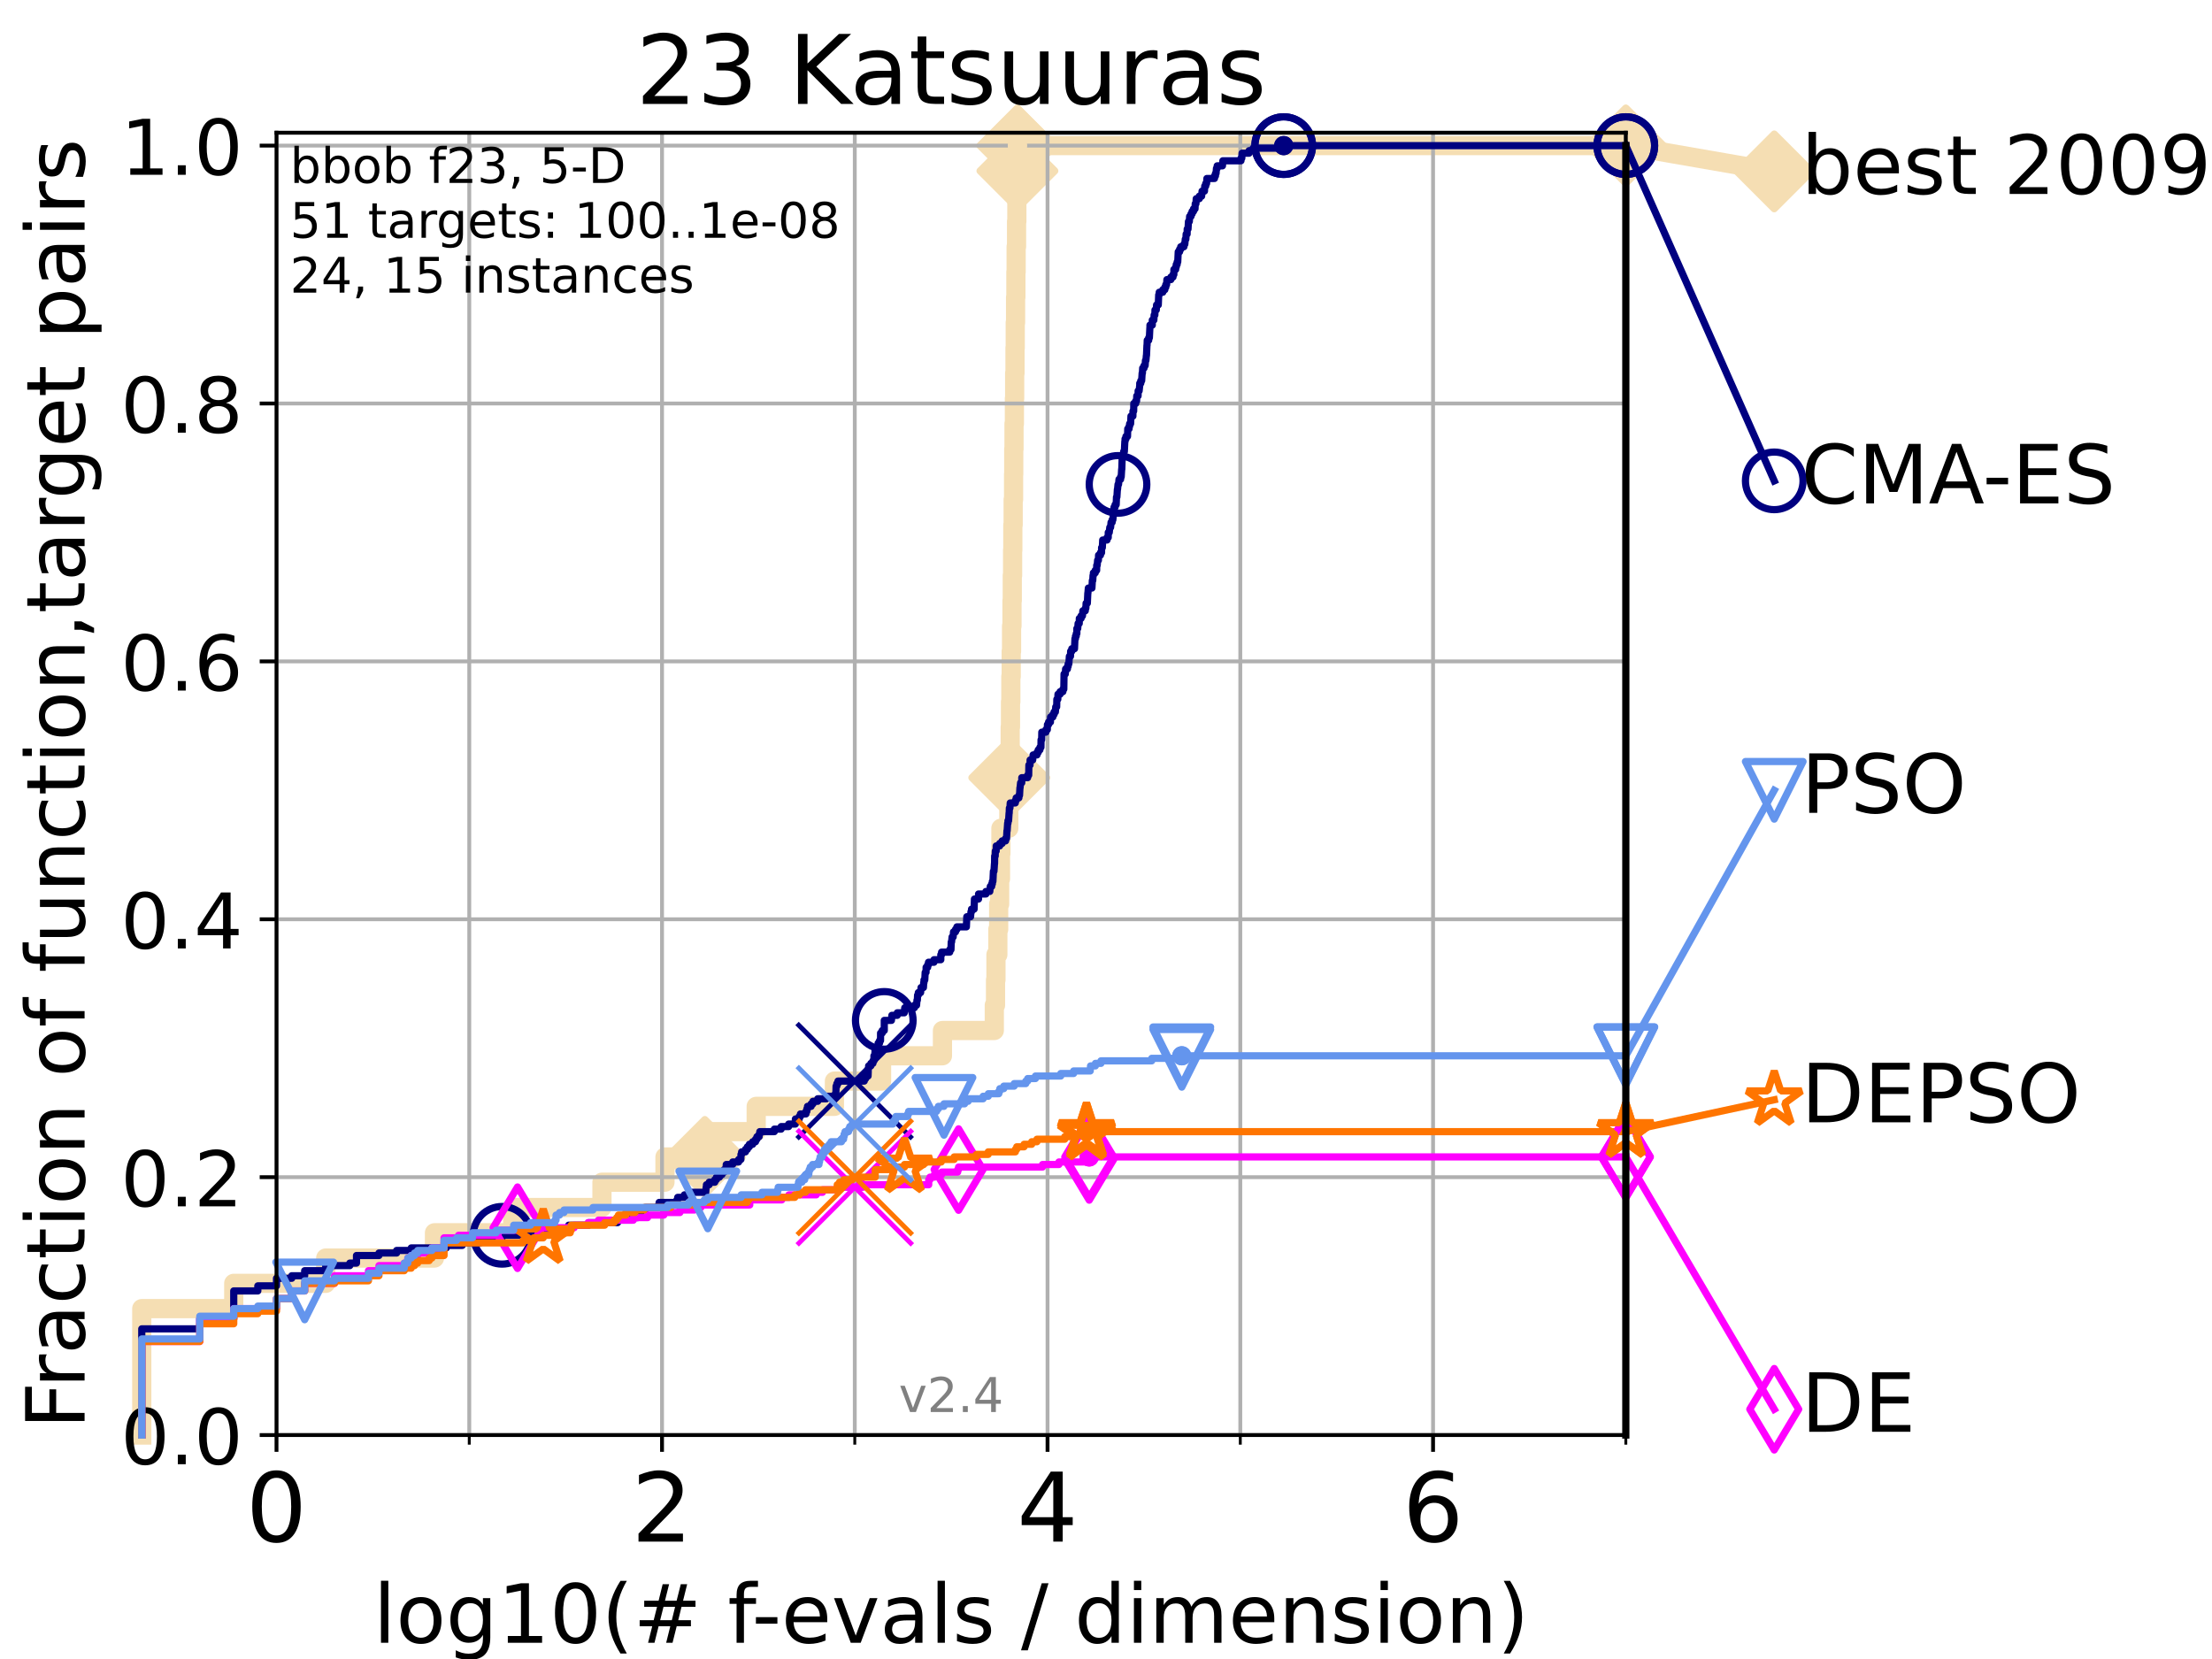 <?xml version="1.0" encoding="utf-8" standalone="no"?>
<!DOCTYPE svg PUBLIC "-//W3C//DTD SVG 1.1//EN"
  "http://www.w3.org/Graphics/SVG/1.1/DTD/svg11.dtd">
<!-- Created with matplotlib (https://matplotlib.org/) -->
<svg height="345.6pt" version="1.1" viewBox="0 0 460.8 345.6" width="460.8pt" xmlns="http://www.w3.org/2000/svg" xmlns:xlink="http://www.w3.org/1999/xlink">
 <defs>
  <style type="text/css">
*{stroke-linecap:butt;stroke-linejoin:round;}
  </style>
 </defs>
 <g id="figure_1">
  <g id="patch_1">
   <path d="M 0 345.6 
L 460.8 345.6 
L 460.8 0 
L 0 0 
z
" style="fill:#ffffff;"/>
  </g>
  <g id="axes_1">
   <g id="patch_2">
    <path d="M 57.6 298.944 
L 338.688 298.944 
L 338.688 27.648 
L 57.6 27.648 
z
" style="fill:#ffffff;"/>
   </g>
   <g id="line2d_1">
    <path d="M 29.533 298.944 
L 29.533 272.61 
L 48.692 272.61 
L 48.692 267.343 
L 67.851 267.343 
L 67.851 262.076 
L 90.509 262.076 
L 90.509 256.809 
L 106.803 256.809 
L 106.803 251.542 
L 125.399 251.542 
L 125.399 246.275 
L 138.528 246.275 
L 138.528 241.009 
L 146.833 241.009 
L 146.833 235.742 
L 157.529 235.742 
L 157.529 230.475 
L 173.827 230.475 
L 173.827 225.208 
L 183.645 225.208 
L 183.645 219.941 
L 196.33 219.941 
L 196.33 214.674 
L 207.131 214.674 
L 207.131 209.407 
L 207.385 209.407 
L 207.385 204.141 
L 207.475 204.141 
L 207.475 198.874 
L 207.867 198.874 
L 207.867 193.607 
L 208.041 193.607 
L 208.041 188.34 
L 208.245 188.34 
L 208.245 183.073 
L 208.421 183.073 
L 208.421 177.806 
L 208.508 177.806 
L 208.508 172.539 
L 210.154 172.539 
L 210.154 167.272 
L 210.249 167.272 
L 210.249 162.006 
L 210.372 162.006 
L 210.372 156.739 
L 210.441 156.739 
L 210.441 151.472 
L 210.505 151.472 
L 210.505 146.205 
L 210.576 146.205 
L 210.576 140.938 
L 210.652 140.938 
L 210.652 135.671 
L 210.728 135.671 
L 210.728 130.404 
L 210.815 130.404 
L 210.815 125.138 
L 210.873 125.138 
L 210.873 119.871 
L 210.942 119.871 
L 210.942 114.604 
L 210.991 114.604 
L 210.991 109.337 
L 211.06 109.337 
L 211.06 104.07 
L 211.145 104.07 
L 211.145 98.803 
L 211.18 98.803 
L 211.18 93.536 
L 211.237 93.536 
L 211.237 88.27 
L 211.319 88.27 
L 211.319 83.003 
L 211.375 83.003 
L 211.375 77.736 
L 211.444 77.736 
L 211.444 72.469 
L 211.494 72.469 
L 211.494 67.202 
L 211.563 67.202 
L 211.563 61.935 
L 211.627 61.935 
L 211.627 56.668 
L 211.678 56.668 
L 211.678 51.402 
L 211.766 51.402 
L 211.766 46.135 
L 211.828 46.135 
L 211.828 40.868 
L 211.881 40.868 
L 211.881 35.601 
L 211.945 35.601 
L 211.945 30.334 
L 338.688 30.334 
" style="fill:none;stroke:#f5deb3;stroke-linecap:square;stroke-width:4;"/>
   </g>
   <g id="line2d_2">
    <defs>
     <path d="M -0 7.778 
L 7.778 0 
L 0 -7.778 
L -7.778 -0 
z
" id="m0978b38e42" style="stroke:#f5deb3;stroke-linejoin:miter;stroke-width:1.5;"/>
    </defs>
    <g>
     <use style="fill:#f5deb3;stroke:#f5deb3;stroke-linejoin:miter;stroke-width:1.5;" x="146.833" xlink:href="#m0978b38e42" y="241.009"/>
     <use style="fill:#f5deb3;stroke:#f5deb3;stroke-linejoin:miter;stroke-width:1.5;" x="210.249" xlink:href="#m0978b38e42" y="162.006"/>
     <use style="fill:#f5deb3;stroke:#f5deb3;stroke-linejoin:miter;stroke-width:1.5;" x="211.945" xlink:href="#m0978b38e42" y="35.601"/>
     <use style="fill:#f5deb3;stroke:#f5deb3;stroke-linejoin:miter;stroke-width:1.5;" x="211.945" xlink:href="#m0978b38e42" y="30.334"/>
     <use style="fill:#f5deb3;stroke:#f5deb3;stroke-linejoin:miter;stroke-width:1.5;" x="211.945" xlink:href="#m0978b38e42" y="30.334"/>
     <use style="fill:#f5deb3;stroke:#f5deb3;stroke-linejoin:miter;stroke-width:1.5;" x="338.688" xlink:href="#m0978b38e42" y="30.334"/>
    </g>
   </g>
   <g id="line2d_3">
    <path style="fill:none;stroke:#f5deb3;stroke-linecap:square;stroke-width:4;"/>
    <g/>
   </g>
   <g id="line2d_4">
    <path d="M 338.688 30.334 
L 369.608 35.706 
" style="fill:none;stroke:#f5deb3;stroke-linecap:square;stroke-width:4;"/>
    <g>
     <use style="fill:#f5deb3;stroke:#f5deb3;stroke-linejoin:miter;stroke-width:1.5;" x="338.688" xlink:href="#m0978b38e42" y="30.334"/>
     <use style="fill:#f5deb3;stroke:#f5deb3;stroke-linejoin:miter;stroke-width:1.5;" x="369.608" xlink:href="#m0978b38e42" y="35.706"/>
    </g>
   </g>
   <g id="matplotlib.axis_1">
    <g id="xtick_1">
     <g id="line2d_5">
      <path clip-path="url(#p63fb7cb3f9)" d="M 57.6 298.944 
L 57.6 27.648 
" style="fill:none;stroke:#b0b0b0;stroke-linecap:square;stroke-width:0.8;"/>
     </g>
     <g id="line2d_6">
      <defs>
       <path d="M 0 0 
L 0 3.5 
" id="m91db48416f" style="stroke:#000000;stroke-width:0.8;"/>
      </defs>
      <g>
       <use style="stroke:#000000;stroke-width:0.8;" x="57.6" xlink:href="#m91db48416f" y="298.944"/>
      </g>
     </g>
     <g id="text_1">
      <!-- 0 -->
      <defs>
       <path d="M 31.781 66.406 
Q 24.172 66.406 20.328 58.906 
Q 16.5 51.422 16.5 36.375 
Q 16.5 21.391 20.328 13.891 
Q 24.172 6.391 31.781 6.391 
Q 39.453 6.391 43.281 13.891 
Q 47.125 21.391 47.125 36.375 
Q 47.125 51.422 43.281 58.906 
Q 39.453 66.406 31.781 66.406 
z
M 31.781 74.219 
Q 44.047 74.219 50.516 64.516 
Q 56.984 54.828 56.984 36.375 
Q 56.984 17.969 50.516 8.266 
Q 44.047 -1.422 31.781 -1.422 
Q 19.531 -1.422 13.062 8.266 
Q 6.594 17.969 6.594 36.375 
Q 6.594 54.828 13.062 64.516 
Q 19.531 74.219 31.781 74.219 
z
" id="DejaVuSans-48"/>
      </defs>
      <g transform="translate(51.237 321.141)scale(0.2 -0.2)">
       <use xlink:href="#DejaVuSans-48"/>
      </g>
     </g>
    </g>
    <g id="xtick_2">
     <g id="line2d_7">
      <path clip-path="url(#p63fb7cb3f9)" d="M 137.911 298.944 
L 137.911 27.648 
" style="fill:none;stroke:#b0b0b0;stroke-linecap:square;stroke-width:0.8;"/>
     </g>
     <g id="line2d_8">
      <g>
       <use style="stroke:#000000;stroke-width:0.8;" x="137.911" xlink:href="#m91db48416f" y="298.944"/>
      </g>
     </g>
     <g id="text_2">
      <!-- 2 -->
      <defs>
       <path d="M 19.188 8.297 
L 53.609 8.297 
L 53.609 0 
L 7.328 0 
L 7.328 8.297 
Q 12.938 14.109 22.625 23.891 
Q 32.328 33.688 34.812 36.531 
Q 39.547 41.844 41.422 45.531 
Q 43.312 49.219 43.312 52.781 
Q 43.312 58.594 39.234 62.25 
Q 35.156 65.922 28.609 65.922 
Q 23.969 65.922 18.812 64.312 
Q 13.672 62.703 7.812 59.422 
L 7.812 69.391 
Q 13.766 71.781 18.938 73 
Q 24.125 74.219 28.422 74.219 
Q 39.75 74.219 46.484 68.547 
Q 53.219 62.891 53.219 53.422 
Q 53.219 48.922 51.531 44.891 
Q 49.859 40.875 45.406 35.406 
Q 44.188 33.984 37.641 27.219 
Q 31.109 20.453 19.188 8.297 
z
" id="DejaVuSans-50"/>
      </defs>
      <g transform="translate(131.548 321.141)scale(0.2 -0.2)">
       <use xlink:href="#DejaVuSans-50"/>
      </g>
     </g>
    </g>
    <g id="xtick_3">
     <g id="line2d_9">
      <path clip-path="url(#p63fb7cb3f9)" d="M 218.222 298.944 
L 218.222 27.648 
" style="fill:none;stroke:#b0b0b0;stroke-linecap:square;stroke-width:0.8;"/>
     </g>
     <g id="line2d_10">
      <g>
       <use style="stroke:#000000;stroke-width:0.8;" x="218.222" xlink:href="#m91db48416f" y="298.944"/>
      </g>
     </g>
     <g id="text_3">
      <!-- 4 -->
      <defs>
       <path d="M 37.797 64.312 
L 12.891 25.391 
L 37.797 25.391 
z
M 35.203 72.906 
L 47.609 72.906 
L 47.609 25.391 
L 58.016 25.391 
L 58.016 17.188 
L 47.609 17.188 
L 47.609 0 
L 37.797 0 
L 37.797 17.188 
L 4.891 17.188 
L 4.891 26.703 
z
" id="DejaVuSans-52"/>
      </defs>
      <g transform="translate(211.859 321.141)scale(0.2 -0.2)">
       <use xlink:href="#DejaVuSans-52"/>
      </g>
     </g>
    </g>
    <g id="xtick_4">
     <g id="line2d_11">
      <path clip-path="url(#p63fb7cb3f9)" d="M 298.533 298.944 
L 298.533 27.648 
" style="fill:none;stroke:#b0b0b0;stroke-linecap:square;stroke-width:0.8;"/>
     </g>
     <g id="line2d_12">
      <g>
       <use style="stroke:#000000;stroke-width:0.8;" x="298.533" xlink:href="#m91db48416f" y="298.944"/>
      </g>
     </g>
     <g id="text_4">
      <!-- 6 -->
      <defs>
       <path d="M 33.016 40.375 
Q 26.375 40.375 22.484 35.828 
Q 18.609 31.297 18.609 23.391 
Q 18.609 15.531 22.484 10.953 
Q 26.375 6.391 33.016 6.391 
Q 39.656 6.391 43.531 10.953 
Q 47.406 15.531 47.406 23.391 
Q 47.406 31.297 43.531 35.828 
Q 39.656 40.375 33.016 40.375 
z
M 52.594 71.297 
L 52.594 62.312 
Q 48.875 64.062 45.094 64.984 
Q 41.312 65.922 37.594 65.922 
Q 27.828 65.922 22.672 59.328 
Q 17.531 52.734 16.797 39.406 
Q 19.672 43.656 24.016 45.922 
Q 28.375 48.188 33.594 48.188 
Q 44.578 48.188 50.953 41.516 
Q 57.328 34.859 57.328 23.391 
Q 57.328 12.156 50.688 5.359 
Q 44.047 -1.422 33.016 -1.422 
Q 20.359 -1.422 13.672 8.266 
Q 6.984 17.969 6.984 36.375 
Q 6.984 53.656 15.188 63.938 
Q 23.391 74.219 37.203 74.219 
Q 40.922 74.219 44.703 73.484 
Q 48.484 72.75 52.594 71.297 
z
" id="DejaVuSans-54"/>
      </defs>
      <g transform="translate(292.17 321.141)scale(0.2 -0.2)">
       <use xlink:href="#DejaVuSans-54"/>
      </g>
     </g>
    </g>
    <g id="xtick_5">
     <g id="line2d_13">
      <path clip-path="url(#p63fb7cb3f9)" d="M 97.755 298.944 
L 97.755 27.648 
" style="fill:none;stroke:#b0b0b0;stroke-linecap:square;stroke-width:0.8;"/>
     </g>
     <g id="line2d_14">
      <defs>
       <path d="M 0 0 
L 0 2 
" id="m37c81cafc4" style="stroke:#000000;stroke-width:0.6;"/>
      </defs>
      <g>
       <use style="stroke:#000000;stroke-width:0.6;" x="97.755" xlink:href="#m37c81cafc4" y="298.944"/>
      </g>
     </g>
    </g>
    <g id="xtick_6">
     <g id="line2d_15">
      <path clip-path="url(#p63fb7cb3f9)" d="M 178.066 298.944 
L 178.066 27.648 
" style="fill:none;stroke:#b0b0b0;stroke-linecap:square;stroke-width:0.8;"/>
     </g>
     <g id="line2d_16">
      <g>
       <use style="stroke:#000000;stroke-width:0.6;" x="178.066" xlink:href="#m37c81cafc4" y="298.944"/>
      </g>
     </g>
    </g>
    <g id="xtick_7">
     <g id="line2d_17">
      <path clip-path="url(#p63fb7cb3f9)" d="M 258.377 298.944 
L 258.377 27.648 
" style="fill:none;stroke:#b0b0b0;stroke-linecap:square;stroke-width:0.8;"/>
     </g>
     <g id="line2d_18">
      <g>
       <use style="stroke:#000000;stroke-width:0.6;" x="258.377" xlink:href="#m37c81cafc4" y="298.944"/>
      </g>
     </g>
    </g>
    <g id="xtick_8">
     <g id="line2d_19">
      <path clip-path="url(#p63fb7cb3f9)" d="M 338.688 298.944 
L 338.688 27.648 
" style="fill:none;stroke:#b0b0b0;stroke-linecap:square;stroke-width:0.8;"/>
     </g>
     <g id="line2d_20">
      <g>
       <use style="stroke:#000000;stroke-width:0.6;" x="338.688" xlink:href="#m37c81cafc4" y="298.944"/>
      </g>
     </g>
    </g>
    <g id="text_5">
     <!-- log10(# f-evals / dimension) -->
     <defs>
      <path d="M 9.422 75.984 
L 18.406 75.984 
L 18.406 0 
L 9.422 0 
z
" id="DejaVuSans-108"/>
      <path d="M 30.609 48.391 
Q 23.391 48.391 19.188 42.75 
Q 14.984 37.109 14.984 27.297 
Q 14.984 17.484 19.156 11.844 
Q 23.344 6.203 30.609 6.203 
Q 37.797 6.203 41.984 11.859 
Q 46.188 17.531 46.188 27.297 
Q 46.188 37.016 41.984 42.703 
Q 37.797 48.391 30.609 48.391 
z
M 30.609 56 
Q 42.328 56 49.016 48.375 
Q 55.719 40.766 55.719 27.297 
Q 55.719 13.875 49.016 6.219 
Q 42.328 -1.422 30.609 -1.422 
Q 18.844 -1.422 12.172 6.219 
Q 5.516 13.875 5.516 27.297 
Q 5.516 40.766 12.172 48.375 
Q 18.844 56 30.609 56 
z
" id="DejaVuSans-111"/>
      <path d="M 45.406 27.984 
Q 45.406 37.75 41.375 43.109 
Q 37.359 48.484 30.078 48.484 
Q 22.859 48.484 18.828 43.109 
Q 14.797 37.75 14.797 27.984 
Q 14.797 18.266 18.828 12.891 
Q 22.859 7.516 30.078 7.516 
Q 37.359 7.516 41.375 12.891 
Q 45.406 18.266 45.406 27.984 
z
M 54.391 6.781 
Q 54.391 -7.172 48.188 -13.984 
Q 42 -20.797 29.203 -20.797 
Q 24.469 -20.797 20.266 -20.094 
Q 16.062 -19.391 12.109 -17.922 
L 12.109 -9.188 
Q 16.062 -11.328 19.922 -12.344 
Q 23.781 -13.375 27.781 -13.375 
Q 36.625 -13.375 41.016 -8.766 
Q 45.406 -4.156 45.406 5.172 
L 45.406 9.625 
Q 42.625 4.781 38.281 2.391 
Q 33.938 0 27.875 0 
Q 17.828 0 11.672 7.656 
Q 5.516 15.328 5.516 27.984 
Q 5.516 40.672 11.672 48.328 
Q 17.828 56 27.875 56 
Q 33.938 56 38.281 53.609 
Q 42.625 51.219 45.406 46.391 
L 45.406 54.688 
L 54.391 54.688 
z
" id="DejaVuSans-103"/>
      <path d="M 12.406 8.297 
L 28.516 8.297 
L 28.516 63.922 
L 10.984 60.406 
L 10.984 69.391 
L 28.422 72.906 
L 38.281 72.906 
L 38.281 8.297 
L 54.391 8.297 
L 54.391 0 
L 12.406 0 
z
" id="DejaVuSans-49"/>
      <path d="M 31 75.875 
Q 24.469 64.656 21.281 53.656 
Q 18.109 42.672 18.109 31.391 
Q 18.109 20.125 21.312 9.062 
Q 24.516 -2 31 -13.188 
L 23.188 -13.188 
Q 15.875 -1.703 12.234 9.375 
Q 8.594 20.453 8.594 31.391 
Q 8.594 42.281 12.203 53.312 
Q 15.828 64.359 23.188 75.875 
z
" id="DejaVuSans-40"/>
      <path d="M 51.125 44 
L 36.922 44 
L 32.812 27.688 
L 47.125 27.688 
z
M 43.797 71.781 
L 38.719 51.516 
L 52.984 51.516 
L 58.109 71.781 
L 65.922 71.781 
L 60.891 51.516 
L 76.125 51.516 
L 76.125 44 
L 58.984 44 
L 54.984 27.688 
L 70.516 27.688 
L 70.516 20.219 
L 53.078 20.219 
L 48 0 
L 40.188 0 
L 45.219 20.219 
L 30.906 20.219 
L 25.875 0 
L 18.016 0 
L 23.094 20.219 
L 7.719 20.219 
L 7.719 27.688 
L 24.906 27.688 
L 29 44 
L 13.281 44 
L 13.281 51.516 
L 30.906 51.516 
L 35.891 71.781 
z
" id="DejaVuSans-35"/>
      <path id="DejaVuSans-32"/>
      <path d="M 37.109 75.984 
L 37.109 68.5 
L 28.516 68.5 
Q 23.688 68.5 21.797 66.547 
Q 19.922 64.594 19.922 59.516 
L 19.922 54.688 
L 34.719 54.688 
L 34.719 47.703 
L 19.922 47.703 
L 19.922 0 
L 10.891 0 
L 10.891 47.703 
L 2.297 47.703 
L 2.297 54.688 
L 10.891 54.688 
L 10.891 58.5 
Q 10.891 67.625 15.141 71.797 
Q 19.391 75.984 28.609 75.984 
z
" id="DejaVuSans-102"/>
      <path d="M 4.891 31.391 
L 31.203 31.391 
L 31.203 23.391 
L 4.891 23.391 
z
" id="DejaVuSans-45"/>
      <path d="M 56.203 29.594 
L 56.203 25.203 
L 14.891 25.203 
Q 15.484 15.922 20.484 11.062 
Q 25.484 6.203 34.422 6.203 
Q 39.594 6.203 44.453 7.469 
Q 49.312 8.734 54.109 11.281 
L 54.109 2.781 
Q 49.266 0.734 44.188 -0.344 
Q 39.109 -1.422 33.891 -1.422 
Q 20.797 -1.422 13.156 6.188 
Q 5.516 13.812 5.516 26.812 
Q 5.516 40.234 12.766 48.109 
Q 20.016 56 32.328 56 
Q 43.359 56 49.781 48.891 
Q 56.203 41.797 56.203 29.594 
z
M 47.219 32.234 
Q 47.125 39.594 43.094 43.984 
Q 39.062 48.391 32.422 48.391 
Q 24.906 48.391 20.391 44.141 
Q 15.875 39.891 15.188 32.172 
z
" id="DejaVuSans-101"/>
      <path d="M 2.984 54.688 
L 12.5 54.688 
L 29.594 8.797 
L 46.688 54.688 
L 56.203 54.688 
L 35.688 0 
L 23.484 0 
z
" id="DejaVuSans-118"/>
      <path d="M 34.281 27.484 
Q 23.391 27.484 19.188 25 
Q 14.984 22.516 14.984 16.5 
Q 14.984 11.719 18.141 8.906 
Q 21.297 6.109 26.703 6.109 
Q 34.188 6.109 38.703 11.406 
Q 43.219 16.703 43.219 25.484 
L 43.219 27.484 
z
M 52.203 31.203 
L 52.203 0 
L 43.219 0 
L 43.219 8.297 
Q 40.141 3.328 35.547 0.953 
Q 30.953 -1.422 24.312 -1.422 
Q 15.922 -1.422 10.953 3.297 
Q 6 8.016 6 15.922 
Q 6 25.141 12.172 29.828 
Q 18.359 34.516 30.609 34.516 
L 43.219 34.516 
L 43.219 35.406 
Q 43.219 41.609 39.141 45 
Q 35.062 48.391 27.688 48.391 
Q 23 48.391 18.547 47.266 
Q 14.109 46.141 10.016 43.891 
L 10.016 52.203 
Q 14.938 54.109 19.578 55.047 
Q 24.219 56 28.609 56 
Q 40.484 56 46.344 49.844 
Q 52.203 43.703 52.203 31.203 
z
" id="DejaVuSans-97"/>
      <path d="M 44.281 53.078 
L 44.281 44.578 
Q 40.484 46.531 36.375 47.5 
Q 32.281 48.484 27.875 48.484 
Q 21.188 48.484 17.844 46.438 
Q 14.5 44.391 14.5 40.281 
Q 14.5 37.156 16.891 35.375 
Q 19.281 33.594 26.516 31.984 
L 29.594 31.297 
Q 39.156 29.25 43.188 25.516 
Q 47.219 21.781 47.219 15.094 
Q 47.219 7.469 41.188 3.016 
Q 35.156 -1.422 24.609 -1.422 
Q 20.219 -1.422 15.453 -0.562 
Q 10.688 0.297 5.422 2 
L 5.422 11.281 
Q 10.406 8.688 15.234 7.391 
Q 20.062 6.109 24.812 6.109 
Q 31.156 6.109 34.562 8.281 
Q 37.984 10.453 37.984 14.406 
Q 37.984 18.062 35.516 20.016 
Q 33.062 21.969 24.703 23.781 
L 21.578 24.516 
Q 13.234 26.266 9.516 29.906 
Q 5.812 33.547 5.812 39.891 
Q 5.812 47.609 11.281 51.797 
Q 16.75 56 26.812 56 
Q 31.781 56 36.172 55.266 
Q 40.578 54.547 44.281 53.078 
z
" id="DejaVuSans-115"/>
      <path d="M 25.391 72.906 
L 33.688 72.906 
L 8.297 -9.281 
L 0 -9.281 
z
" id="DejaVuSans-47"/>
      <path d="M 45.406 46.391 
L 45.406 75.984 
L 54.391 75.984 
L 54.391 0 
L 45.406 0 
L 45.406 8.203 
Q 42.578 3.328 38.25 0.953 
Q 33.938 -1.422 27.875 -1.422 
Q 17.969 -1.422 11.734 6.484 
Q 5.516 14.406 5.516 27.297 
Q 5.516 40.188 11.734 48.094 
Q 17.969 56 27.875 56 
Q 33.938 56 38.25 53.625 
Q 42.578 51.266 45.406 46.391 
z
M 14.797 27.297 
Q 14.797 17.391 18.875 11.75 
Q 22.953 6.109 30.078 6.109 
Q 37.203 6.109 41.297 11.75 
Q 45.406 17.391 45.406 27.297 
Q 45.406 37.203 41.297 42.844 
Q 37.203 48.484 30.078 48.484 
Q 22.953 48.484 18.875 42.844 
Q 14.797 37.203 14.797 27.297 
z
" id="DejaVuSans-100"/>
      <path d="M 9.422 54.688 
L 18.406 54.688 
L 18.406 0 
L 9.422 0 
z
M 9.422 75.984 
L 18.406 75.984 
L 18.406 64.594 
L 9.422 64.594 
z
" id="DejaVuSans-105"/>
      <path d="M 52 44.188 
Q 55.375 50.25 60.062 53.125 
Q 64.75 56 71.094 56 
Q 79.641 56 84.281 50.016 
Q 88.922 44.047 88.922 33.016 
L 88.922 0 
L 79.891 0 
L 79.891 32.719 
Q 79.891 40.578 77.094 44.375 
Q 74.312 48.188 68.609 48.188 
Q 61.625 48.188 57.562 43.547 
Q 53.516 38.922 53.516 30.906 
L 53.516 0 
L 44.484 0 
L 44.484 32.719 
Q 44.484 40.625 41.703 44.406 
Q 38.922 48.188 33.109 48.188 
Q 26.219 48.188 22.156 43.531 
Q 18.109 38.875 18.109 30.906 
L 18.109 0 
L 9.078 0 
L 9.078 54.688 
L 18.109 54.688 
L 18.109 46.188 
Q 21.188 51.219 25.484 53.609 
Q 29.781 56 35.688 56 
Q 41.656 56 45.828 52.969 
Q 50 49.953 52 44.188 
z
" id="DejaVuSans-109"/>
      <path d="M 54.891 33.016 
L 54.891 0 
L 45.906 0 
L 45.906 32.719 
Q 45.906 40.484 42.875 44.328 
Q 39.844 48.188 33.797 48.188 
Q 26.516 48.188 22.312 43.547 
Q 18.109 38.922 18.109 30.906 
L 18.109 0 
L 9.078 0 
L 9.078 54.688 
L 18.109 54.688 
L 18.109 46.188 
Q 21.344 51.125 25.703 53.562 
Q 30.078 56 35.797 56 
Q 45.219 56 50.047 50.172 
Q 54.891 44.344 54.891 33.016 
z
" id="DejaVuSans-110"/>
      <path d="M 8.016 75.875 
L 15.828 75.875 
Q 23.141 64.359 26.781 53.312 
Q 30.422 42.281 30.422 31.391 
Q 30.422 20.453 26.781 9.375 
Q 23.141 -1.703 15.828 -13.188 
L 8.016 -13.188 
Q 14.5 -2 17.703 9.062 
Q 20.906 20.125 20.906 31.391 
Q 20.906 42.672 17.703 53.656 
Q 14.5 64.656 8.016 75.875 
z
" id="DejaVuSans-41"/>
     </defs>
     <g transform="translate(77.764 342.218)scale(0.17 -0.17)">
      <use xlink:href="#DejaVuSans-108"/>
      <use x="27.783" xlink:href="#DejaVuSans-111"/>
      <use x="88.965" xlink:href="#DejaVuSans-103"/>
      <use x="152.441" xlink:href="#DejaVuSans-49"/>
      <use x="216.064" xlink:href="#DejaVuSans-48"/>
      <use x="279.688" xlink:href="#DejaVuSans-40"/>
      <use x="318.701" xlink:href="#DejaVuSans-35"/>
      <use x="402.49" xlink:href="#DejaVuSans-32"/>
      <use x="434.277" xlink:href="#DejaVuSans-102"/>
      <use x="463.982" xlink:href="#DejaVuSans-45"/>
      <use x="500.066" xlink:href="#DejaVuSans-101"/>
      <use x="561.59" xlink:href="#DejaVuSans-118"/>
      <use x="620.77" xlink:href="#DejaVuSans-97"/>
      <use x="682.049" xlink:href="#DejaVuSans-108"/>
      <use x="709.832" xlink:href="#DejaVuSans-115"/>
      <use x="761.932" xlink:href="#DejaVuSans-32"/>
      <use x="793.719" xlink:href="#DejaVuSans-47"/>
      <use x="827.41" xlink:href="#DejaVuSans-32"/>
      <use x="859.197" xlink:href="#DejaVuSans-100"/>
      <use x="922.674" xlink:href="#DejaVuSans-105"/>
      <use x="950.457" xlink:href="#DejaVuSans-109"/>
      <use x="1047.869" xlink:href="#DejaVuSans-101"/>
      <use x="1109.393" xlink:href="#DejaVuSans-110"/>
      <use x="1172.771" xlink:href="#DejaVuSans-115"/>
      <use x="1224.871" xlink:href="#DejaVuSans-105"/>
      <use x="1252.654" xlink:href="#DejaVuSans-111"/>
      <use x="1313.836" xlink:href="#DejaVuSans-110"/>
      <use x="1377.215" xlink:href="#DejaVuSans-41"/>
     </g>
    </g>
   </g>
   <g id="matplotlib.axis_2">
    <g id="ytick_1">
     <g id="line2d_21">
      <path clip-path="url(#p63fb7cb3f9)" d="M 57.6 298.944 
L 338.688 298.944 
" style="fill:none;stroke:#b0b0b0;stroke-linecap:square;stroke-width:0.8;"/>
     </g>
     <g id="line2d_22">
      <defs>
       <path d="M 0 0 
L -3.5 0 
" id="m70a19a130f" style="stroke:#000000;stroke-width:0.8;"/>
      </defs>
      <g>
       <use style="stroke:#000000;stroke-width:0.8;" x="57.6" xlink:href="#m70a19a130f" y="298.944"/>
      </g>
     </g>
     <g id="text_6">
      <!-- 0.0 -->
      <defs>
       <path d="M 10.688 12.406 
L 21 12.406 
L 21 0 
L 10.688 0 
z
" id="DejaVuSans-46"/>
      </defs>
      <g transform="translate(25.155 305.023)scale(0.16 -0.16)">
       <use xlink:href="#DejaVuSans-48"/>
       <use x="63.623" xlink:href="#DejaVuSans-46"/>
       <use x="95.41" xlink:href="#DejaVuSans-48"/>
      </g>
     </g>
    </g>
    <g id="ytick_2">
     <g id="line2d_23">
      <path clip-path="url(#p63fb7cb3f9)" d="M 57.6 245.222 
L 338.688 245.222 
" style="fill:none;stroke:#b0b0b0;stroke-linecap:square;stroke-width:0.8;"/>
     </g>
     <g id="line2d_24">
      <g>
       <use style="stroke:#000000;stroke-width:0.8;" x="57.6" xlink:href="#m70a19a130f" y="245.222"/>
      </g>
     </g>
     <g id="text_7">
      <!-- 0.2 -->
      <g transform="translate(25.155 251.301)scale(0.16 -0.16)">
       <use xlink:href="#DejaVuSans-48"/>
       <use x="63.623" xlink:href="#DejaVuSans-46"/>
       <use x="95.41" xlink:href="#DejaVuSans-50"/>
      </g>
     </g>
    </g>
    <g id="ytick_3">
     <g id="line2d_25">
      <path clip-path="url(#p63fb7cb3f9)" d="M 57.6 191.5 
L 338.688 191.5 
" style="fill:none;stroke:#b0b0b0;stroke-linecap:square;stroke-width:0.8;"/>
     </g>
     <g id="line2d_26">
      <g>
       <use style="stroke:#000000;stroke-width:0.8;" x="57.6" xlink:href="#m70a19a130f" y="191.5"/>
      </g>
     </g>
     <g id="text_8">
      <!-- 0.4 -->
      <g transform="translate(25.155 197.579)scale(0.16 -0.16)">
       <use xlink:href="#DejaVuSans-48"/>
       <use x="63.623" xlink:href="#DejaVuSans-46"/>
       <use x="95.41" xlink:href="#DejaVuSans-52"/>
      </g>
     </g>
    </g>
    <g id="ytick_4">
     <g id="line2d_27">
      <path clip-path="url(#p63fb7cb3f9)" d="M 57.6 137.778 
L 338.688 137.778 
" style="fill:none;stroke:#b0b0b0;stroke-linecap:square;stroke-width:0.8;"/>
     </g>
     <g id="line2d_28">
      <g>
       <use style="stroke:#000000;stroke-width:0.8;" x="57.6" xlink:href="#m70a19a130f" y="137.778"/>
      </g>
     </g>
     <g id="text_9">
      <!-- 0.6 -->
      <g transform="translate(25.155 143.857)scale(0.16 -0.16)">
       <use xlink:href="#DejaVuSans-48"/>
       <use x="63.623" xlink:href="#DejaVuSans-46"/>
       <use x="95.41" xlink:href="#DejaVuSans-54"/>
      </g>
     </g>
    </g>
    <g id="ytick_5">
     <g id="line2d_29">
      <path clip-path="url(#p63fb7cb3f9)" d="M 57.6 84.056 
L 338.688 84.056 
" style="fill:none;stroke:#b0b0b0;stroke-linecap:square;stroke-width:0.8;"/>
     </g>
     <g id="line2d_30">
      <g>
       <use style="stroke:#000000;stroke-width:0.8;" x="57.6" xlink:href="#m70a19a130f" y="84.056"/>
      </g>
     </g>
     <g id="text_10">
      <!-- 0.8 -->
      <defs>
       <path d="M 31.781 34.625 
Q 24.75 34.625 20.719 30.859 
Q 16.703 27.094 16.703 20.516 
Q 16.703 13.922 20.719 10.156 
Q 24.75 6.391 31.781 6.391 
Q 38.812 6.391 42.859 10.172 
Q 46.922 13.969 46.922 20.516 
Q 46.922 27.094 42.891 30.859 
Q 38.875 34.625 31.781 34.625 
z
M 21.922 38.812 
Q 15.578 40.375 12.031 44.719 
Q 8.5 49.078 8.5 55.328 
Q 8.5 64.062 14.719 69.141 
Q 20.953 74.219 31.781 74.219 
Q 42.672 74.219 48.875 69.141 
Q 55.078 64.062 55.078 55.328 
Q 55.078 49.078 51.531 44.719 
Q 48 40.375 41.703 38.812 
Q 48.828 37.156 52.797 32.312 
Q 56.781 27.484 56.781 20.516 
Q 56.781 9.906 50.312 4.234 
Q 43.844 -1.422 31.781 -1.422 
Q 19.734 -1.422 13.25 4.234 
Q 6.781 9.906 6.781 20.516 
Q 6.781 27.484 10.781 32.312 
Q 14.797 37.156 21.922 38.812 
z
M 18.312 54.391 
Q 18.312 48.734 21.844 45.562 
Q 25.391 42.391 31.781 42.391 
Q 38.141 42.391 41.719 45.562 
Q 45.312 48.734 45.312 54.391 
Q 45.312 60.062 41.719 63.234 
Q 38.141 66.406 31.781 66.406 
Q 25.391 66.406 21.844 63.234 
Q 18.312 60.062 18.312 54.391 
z
" id="DejaVuSans-56"/>
      </defs>
      <g transform="translate(25.155 90.135)scale(0.16 -0.16)">
       <use xlink:href="#DejaVuSans-48"/>
       <use x="63.623" xlink:href="#DejaVuSans-46"/>
       <use x="95.41" xlink:href="#DejaVuSans-56"/>
      </g>
     </g>
    </g>
    <g id="ytick_6">
     <g id="line2d_31">
      <path clip-path="url(#p63fb7cb3f9)" d="M 57.6 30.334 
L 338.688 30.334 
" style="fill:none;stroke:#b0b0b0;stroke-linecap:square;stroke-width:0.8;"/>
     </g>
     <g id="line2d_32">
      <g>
       <use style="stroke:#000000;stroke-width:0.8;" x="57.6" xlink:href="#m70a19a130f" y="30.334"/>
      </g>
     </g>
     <g id="text_11">
      <!-- 1.0 -->
      <g transform="translate(25.155 36.413)scale(0.16 -0.16)">
       <use xlink:href="#DejaVuSans-49"/>
       <use x="63.623" xlink:href="#DejaVuSans-46"/>
       <use x="95.41" xlink:href="#DejaVuSans-48"/>
      </g>
     </g>
    </g>
    <g id="text_12">
     <!-- Fraction of function,target pairs -->
     <defs>
      <path d="M 9.812 72.906 
L 51.703 72.906 
L 51.703 64.594 
L 19.672 64.594 
L 19.672 43.109 
L 48.578 43.109 
L 48.578 34.812 
L 19.672 34.812 
L 19.672 0 
L 9.812 0 
z
" id="DejaVuSans-70"/>
      <path d="M 41.109 46.297 
Q 39.594 47.172 37.812 47.578 
Q 36.031 48 33.891 48 
Q 26.266 48 22.188 43.047 
Q 18.109 38.094 18.109 28.812 
L 18.109 0 
L 9.078 0 
L 9.078 54.688 
L 18.109 54.688 
L 18.109 46.188 
Q 20.953 51.172 25.484 53.578 
Q 30.031 56 36.531 56 
Q 37.453 56 38.578 55.875 
Q 39.703 55.766 41.062 55.516 
z
" id="DejaVuSans-114"/>
      <path d="M 48.781 52.594 
L 48.781 44.188 
Q 44.969 46.297 41.141 47.344 
Q 37.312 48.391 33.406 48.391 
Q 24.656 48.391 19.812 42.844 
Q 14.984 37.312 14.984 27.297 
Q 14.984 17.281 19.812 11.734 
Q 24.656 6.203 33.406 6.203 
Q 37.312 6.203 41.141 7.25 
Q 44.969 8.297 48.781 10.406 
L 48.781 2.094 
Q 45.016 0.344 40.984 -0.531 
Q 36.969 -1.422 32.422 -1.422 
Q 20.062 -1.422 12.781 6.344 
Q 5.516 14.109 5.516 27.297 
Q 5.516 40.672 12.859 48.328 
Q 20.219 56 33.016 56 
Q 37.156 56 41.109 55.141 
Q 45.062 54.297 48.781 52.594 
z
" id="DejaVuSans-99"/>
      <path d="M 18.312 70.219 
L 18.312 54.688 
L 36.812 54.688 
L 36.812 47.703 
L 18.312 47.703 
L 18.312 18.016 
Q 18.312 11.328 20.141 9.422 
Q 21.969 7.516 27.594 7.516 
L 36.812 7.516 
L 36.812 0 
L 27.594 0 
Q 17.188 0 13.234 3.875 
Q 9.281 7.766 9.281 18.016 
L 9.281 47.703 
L 2.688 47.703 
L 2.688 54.688 
L 9.281 54.688 
L 9.281 70.219 
z
" id="DejaVuSans-116"/>
      <path d="M 8.5 21.578 
L 8.5 54.688 
L 17.484 54.688 
L 17.484 21.922 
Q 17.484 14.156 20.5 10.266 
Q 23.531 6.391 29.594 6.391 
Q 36.859 6.391 41.078 11.031 
Q 45.312 15.672 45.312 23.688 
L 45.312 54.688 
L 54.297 54.688 
L 54.297 0 
L 45.312 0 
L 45.312 8.406 
Q 42.047 3.422 37.719 1 
Q 33.406 -1.422 27.688 -1.422 
Q 18.266 -1.422 13.375 4.438 
Q 8.5 10.297 8.5 21.578 
z
M 31.109 56 
z
" id="DejaVuSans-117"/>
      <path d="M 11.719 12.406 
L 22.016 12.406 
L 22.016 4 
L 14.016 -11.625 
L 7.719 -11.625 
L 11.719 4 
z
" id="DejaVuSans-44"/>
      <path d="M 18.109 8.203 
L 18.109 -20.797 
L 9.078 -20.797 
L 9.078 54.688 
L 18.109 54.688 
L 18.109 46.391 
Q 20.953 51.266 25.266 53.625 
Q 29.594 56 35.594 56 
Q 45.562 56 51.781 48.094 
Q 58.016 40.188 58.016 27.297 
Q 58.016 14.406 51.781 6.484 
Q 45.562 -1.422 35.594 -1.422 
Q 29.594 -1.422 25.266 0.953 
Q 20.953 3.328 18.109 8.203 
z
M 48.688 27.297 
Q 48.688 37.203 44.609 42.844 
Q 40.531 48.484 33.406 48.484 
Q 26.266 48.484 22.188 42.844 
Q 18.109 37.203 18.109 27.297 
Q 18.109 17.391 22.188 11.75 
Q 26.266 6.109 33.406 6.109 
Q 40.531 6.109 44.609 11.75 
Q 48.688 17.391 48.688 27.297 
z
" id="DejaVuSans-112"/>
     </defs>
     <g transform="translate(17.62 297.681)rotate(-90)scale(0.17 -0.17)">
      <use xlink:href="#DejaVuSans-70"/>
      <use x="50.27" xlink:href="#DejaVuSans-114"/>
      <use x="91.383" xlink:href="#DejaVuSans-97"/>
      <use x="152.662" xlink:href="#DejaVuSans-99"/>
      <use x="207.643" xlink:href="#DejaVuSans-116"/>
      <use x="246.852" xlink:href="#DejaVuSans-105"/>
      <use x="274.635" xlink:href="#DejaVuSans-111"/>
      <use x="335.816" xlink:href="#DejaVuSans-110"/>
      <use x="399.195" xlink:href="#DejaVuSans-32"/>
      <use x="430.982" xlink:href="#DejaVuSans-111"/>
      <use x="492.164" xlink:href="#DejaVuSans-102"/>
      <use x="527.369" xlink:href="#DejaVuSans-32"/>
      <use x="559.156" xlink:href="#DejaVuSans-102"/>
      <use x="594.361" xlink:href="#DejaVuSans-117"/>
      <use x="657.74" xlink:href="#DejaVuSans-110"/>
      <use x="721.119" xlink:href="#DejaVuSans-99"/>
      <use x="776.1" xlink:href="#DejaVuSans-116"/>
      <use x="815.309" xlink:href="#DejaVuSans-105"/>
      <use x="843.092" xlink:href="#DejaVuSans-111"/>
      <use x="904.273" xlink:href="#DejaVuSans-110"/>
      <use x="967.652" xlink:href="#DejaVuSans-44"/>
      <use x="999.439" xlink:href="#DejaVuSans-116"/>
      <use x="1038.648" xlink:href="#DejaVuSans-97"/>
      <use x="1099.928" xlink:href="#DejaVuSans-114"/>
      <use x="1139.291" xlink:href="#DejaVuSans-103"/>
      <use x="1202.768" xlink:href="#DejaVuSans-101"/>
      <use x="1264.291" xlink:href="#DejaVuSans-116"/>
      <use x="1303.5" xlink:href="#DejaVuSans-32"/>
      <use x="1335.287" xlink:href="#DejaVuSans-112"/>
      <use x="1398.764" xlink:href="#DejaVuSans-97"/>
      <use x="1460.043" xlink:href="#DejaVuSans-105"/>
      <use x="1487.826" xlink:href="#DejaVuSans-114"/>
      <use x="1528.939" xlink:href="#DejaVuSans-115"/>
     </g>
    </g>
   </g>
   <g id="line2d_33">
    <defs>
     <path d="M 0 1.5 
C 0.398 1.5 0.779 1.342 1.061 1.061 
C 1.342 0.779 1.5 0.398 1.5 0 
C 1.5 -0.398 1.342 -0.779 1.061 -1.061 
C 0.779 -1.342 0.398 -1.5 0 -1.5 
C -0.398 -1.5 -0.779 -1.342 -1.061 -1.061 
C -1.342 -0.779 -1.5 -0.398 -1.5 0 
C -1.5 0.398 -1.342 0.779 -1.061 1.061 
C -0.779 1.342 -0.398 1.5 0 1.5 
z
" id="mf4b481b33b" style="stroke:#f5deb3;"/>
    </defs>
    <g>
     <use style="fill:#f5deb3;stroke:#f5deb3;" x="211.945" xlink:href="#mf4b481b33b" y="30.334"/>
     <use style="fill:#f5deb3;stroke:#f5deb3;" x="211.945" xlink:href="#mf4b481b33b" y="30.334"/>
    </g>
   </g>
   <g id="line2d_34">
    <defs>
     <path d="M 0 1.5 
C 0.398 1.5 0.779 1.342 1.061 1.061 
C 1.342 0.779 1.5 0.398 1.5 0 
C 1.5 -0.398 1.342 -0.779 1.061 -1.061 
C 0.779 -1.342 0.398 -1.5 0 -1.5 
C -0.398 -1.5 -0.779 -1.342 -1.061 -1.061 
C -1.342 -0.779 -1.5 -0.398 -1.5 0 
C -1.5 0.398 -1.342 0.779 -1.061 1.061 
C -0.779 1.342 -0.398 1.5 0 1.5 
z
" id="m9844a59f3e" style="stroke:#000080;"/>
    </defs>
    <g>
     <use style="fill:#000080;stroke:#000080;" x="267.421" xlink:href="#m9844a59f3e" y="30.334"/>
     <use style="fill:#000080;stroke:#000080;" x="267.421" xlink:href="#m9844a59f3e" y="30.334"/>
    </g>
   </g>
   <g id="line2d_35">
    <path d="M 29.533 298.944 
L 29.533 276.823 
L 41.621 276.823 
L 41.621 274.716 
L 48.692 274.716 
L 48.692 268.923 
L 53.709 268.923 
L 53.709 267.87 
L 57.6 267.87 
L 57.6 266.289 
L 60.78 266.289 
L 60.78 265.763 
L 63.468 265.763 
L 63.468 264.709 
L 67.851 264.709 
L 67.851 263.656 
L 72.868 263.656 
L 72.868 263.129 
L 74.263 263.129 
L 74.263 261.549 
L 78.942 261.549 
L 78.942 261.023 
L 82.627 261.023 
L 82.627 260.496 
L 85.667 260.496 
L 85.667 259.969 
L 92.969 259.969 
L 92.969 259.443 
L 96.301 259.443 
L 96.301 258.916 
L 100.04 258.916 
L 100.04 258.389 
L 102.06 258.389 
L 102.06 257.862 
L 104.592 257.862 
L 104.592 257.336 
L 108.764 257.336 
L 108.764 256.809 
L 114.685 256.809 
L 114.685 256.282 
L 118.471 256.282 
L 118.471 255.229 
L 122.615 255.229 
L 122.615 254.702 
L 128.65 254.702 
L 128.65 254.176 
L 131.74 254.176 
L 131.74 253.649 
L 132.847 253.649 
L 132.847 253.122 
L 133.171 253.122 
L 133.171 252.596 
L 133.488 252.596 
L 133.488 252.069 
L 134.407 252.069 
L 134.407 251.542 
L 137.163 251.542 
L 137.163 251.016 
L 137.308 251.016 
L 137.308 250.489 
L 141.003 250.489 
L 141.003 249.962 
L 141.177 249.962 
L 141.177 249.436 
L 142.567 249.436 
L 142.567 248.909 
L 143.729 248.909 
L 143.729 248.382 
L 147.02 248.382 
L 147.103 247.329 
L 147.165 247.329 
L 147.165 246.802 
L 147.73 246.802 
L 147.73 246.275 
L 148.901 246.275 
L 148.901 245.749 
L 149.251 245.749 
L 149.251 245.222 
L 149.876 245.222 
L 149.876 244.695 
L 150.395 244.695 
L 150.395 244.169 
L 150.866 244.169 
L 150.866 243.642 
L 151.244 243.642 
L 151.292 242.589 
L 152.632 242.589 
L 152.632 242.062 
L 153.876 242.062 
L 153.876 241.535 
L 154.345 241.535 
L 154.358 240.482 
L 154.494 240.482 
L 154.494 239.955 
L 155.297 239.955 
L 155.297 239.428 
L 155.691 239.428 
L 155.691 238.902 
L 156.102 238.902 
L 156.102 238.375 
L 156.8 238.375 
L 156.8 237.848 
L 157.392 237.848 
L 157.392 237.322 
L 157.687 237.322 
L 157.687 236.795 
L 158.141 236.795 
L 158.141 236.268 
L 158.282 236.268 
L 158.282 235.742 
L 161.311 235.742 
L 161.311 235.215 
L 162.729 235.215 
L 162.729 234.688 
L 164.288 234.688 
L 164.288 234.162 
L 165.69 234.162 
L 165.69 233.108 
L 166.487 233.108 
L 166.487 232.582 
L 166.743 232.582 
L 166.743 232.055 
L 167.886 232.055 
L 167.886 231.528 
L 168.079 231.528 
L 168.079 231.001 
L 168.22 231.001 
L 168.22 230.475 
L 168.977 230.475 
L 168.977 229.948 
L 169.354 229.948 
L 169.354 229.421 
L 170.343 229.421 
L 170.343 228.895 
L 172.152 228.895 
L 172.152 228.368 
L 174.004 228.368 
L 174.004 227.841 
L 174.131 227.841 
L 174.17 226.261 
L 174.335 226.261 
L 174.335 225.735 
L 174.571 225.735 
L 174.571 225.208 
L 180.04 225.208 
L 180.04 224.681 
L 180.339 224.681 
L 180.339 224.155 
L 180.834 224.155 
L 180.894 222.575 
L 180.95 222.575 
L 180.95 222.048 
L 181.414 222.048 
L 181.414 221.521 
L 181.843 221.521 
L 181.843 220.994 
L 182.058 220.994 
L 182.058 219.941 
L 182.226 219.941 
L 182.295 218.888 
L 182.789 218.888 
L 182.789 218.361 
L 182.908 218.361 
L 182.929 217.308 
L 183.227 217.308 
L 183.227 216.781 
L 183.431 216.781 
L 183.439 215.201 
L 183.781 215.201 
L 183.781 214.674 
L 184.211 214.674 
L 184.211 212.567 
L 185.702 212.567 
L 185.794 211.514 
L 186.917 211.514 
L 186.917 210.987 
L 188.373 210.987 
L 188.479 209.934 
L 190.488 209.934 
L 190.488 209.407 
L 190.937 209.407 
L 191.023 208.354 
L 191.101 208.354 
L 191.149 207.301 
L 191.303 207.301 
L 191.303 206.774 
L 191.78 206.774 
L 191.872 205.721 
L 192.367 205.721 
L 192.426 204.667 
L 192.484 204.667 
L 192.484 204.141 
L 192.649 204.141 
L 192.731 202.56 
L 192.913 202.56 
L 192.927 201.507 
L 193.249 201.507 
L 193.249 200.98 
L 193.419 200.98 
L 193.419 200.454 
L 194.565 200.454 
L 194.565 199.927 
L 195.99 199.927 
L 195.99 198.874 
L 196.151 198.874 
L 196.151 198.347 
L 197.843 198.347 
L 197.843 197.82 
L 198.105 197.82 
L 198.157 196.24 
L 198.229 196.24 
L 198.337 195.187 
L 198.56 195.187 
L 198.631 194.133 
L 199.053 194.133 
L 199.053 193.607 
L 199.34 193.607 
L 199.34 193.08 
L 201.317 193.08 
L 201.401 190.973 
L 202.185 190.973 
L 202.273 189.92 
L 202.386 189.92 
L 202.386 189.393 
L 202.922 189.393 
L 202.994 187.287 
L 203.846 187.287 
L 203.846 186.233 
L 205.385 186.233 
L 205.385 185.706 
L 206.194 185.706 
L 206.296 184.653 
L 206.586 184.653 
L 206.586 184.126 
L 206.73 184.126 
L 206.73 183.6 
L 206.843 183.6 
L 206.943 181.493 
L 207.062 181.493 
L 207.165 179.913 
L 207.186 179.913 
L 207.209 178.333 
L 207.321 178.333 
L 207.339 177.28 
L 207.527 177.28 
L 207.527 176.226 
L 208.253 176.226 
L 208.253 175.699 
L 208.77 175.699 
L 208.77 175.173 
L 209.486 175.173 
L 209.486 174.646 
L 209.681 174.646 
L 209.765 173.066 
L 209.806 173.066 
L 209.91 171.486 
L 209.98 171.486 
L 209.98 170.959 
L 210.107 170.959 
L 210.209 169.379 
L 210.233 169.379 
L 210.27 168.326 
L 210.39 168.326 
L 210.449 167.272 
L 211.508 167.272 
L 211.508 166.746 
L 211.686 166.746 
L 211.686 166.219 
L 212.252 166.219 
L 212.252 165.692 
L 212.387 165.692 
L 212.471 164.112 
L 212.499 164.112 
L 212.608 163.059 
L 212.85 163.059 
L 212.854 162.006 
L 214.073 162.006 
L 214.073 161.479 
L 214.294 161.479 
L 214.334 159.372 
L 214.577 159.372 
L 214.585 158.319 
L 215.132 158.319 
L 215.21 157.265 
L 216.022 157.265 
L 216.022 156.739 
L 216.282 156.739 
L 216.282 156.212 
L 216.631 156.212 
L 216.631 155.685 
L 216.846 155.685 
L 216.872 154.105 
L 216.997 154.105 
L 217.026 152.525 
L 217.873 152.525 
L 217.873 151.999 
L 218.175 151.999 
L 218.203 150.945 
L 218.435 150.945 
L 218.435 150.419 
L 218.824 150.419 
L 218.85 149.365 
L 219.329 149.365 
L 219.329 148.838 
L 219.579 148.838 
L 219.579 148.312 
L 219.854 148.312 
L 219.93 147.258 
L 220.123 147.258 
L 220.158 145.678 
L 220.359 145.678 
L 220.397 144.625 
L 220.831 144.625 
L 220.831 144.098 
L 221.411 144.098 
L 221.411 143.572 
L 221.612 143.572 
L 221.66 140.411 
L 221.922 140.411 
L 221.986 139.358 
L 222.363 139.358 
L 222.363 138.831 
L 222.509 138.831 
L 222.509 138.305 
L 222.66 138.305 
L 222.768 136.725 
L 223.001 136.725 
L 223.032 135.671 
L 223.276 135.671 
L 223.276 135.145 
L 223.838 135.145 
L 223.931 133.038 
L 224.042 133.038 
L 224.042 132.511 
L 224.202 132.511 
L 224.202 131.985 
L 224.327 131.985 
L 224.328 130.931 
L 224.512 130.931 
L 224.586 129.878 
L 224.826 129.878 
L 224.841 128.824 
L 225.211 128.824 
L 225.211 128.298 
L 225.493 128.298 
L 225.578 127.244 
L 226.08 127.244 
L 226.08 126.718 
L 226.204 126.718 
L 226.254 125.664 
L 226.513 125.664 
L 226.613 123.558 
L 226.633 123.558 
L 226.721 122.504 
L 227.468 122.504 
L 227.556 120.924 
L 227.641 120.924 
L 227.699 119.871 
L 227.773 119.871 
L 227.773 119.344 
L 228.154 119.344 
L 228.154 118.817 
L 228.45 118.817 
L 228.465 117.764 
L 228.567 117.764 
L 228.652 116.711 
L 228.82 116.711 
L 228.85 115.657 
L 229.244 115.657 
L 229.244 115.131 
L 229.473 115.131 
L 229.481 114.077 
L 229.635 114.077 
L 229.712 112.497 
L 230.613 112.497 
L 230.613 111.97 
L 230.866 111.97 
L 230.868 110.917 
L 231.079 110.917 
L 231.189 109.864 
L 231.358 109.864 
L 231.452 108.81 
L 231.681 108.81 
L 231.681 108.284 
L 231.829 108.284 
L 231.929 107.23 
L 231.943 107.23 
L 231.956 106.177 
L 232.076 106.177 
L 232.076 105.65 
L 232.296 105.65 
L 232.296 105.124 
L 232.521 105.124 
L 232.582 103.543 
L 232.671 103.543 
L 232.769 101.963 
L 232.801 101.963 
L 232.905 100.91 
L 233.013 100.91 
L 233.11 99.857 
L 233.44 99.857 
L 233.44 99.33 
L 233.567 99.33 
L 233.663 97.75 
L 233.691 97.75 
L 233.76 95.643 
L 233.819 95.643 
L 233.819 95.116 
L 234.015 95.116 
L 234.076 94.063 
L 234.222 94.063 
L 234.325 91.956 
L 234.367 91.956 
L 234.367 91.43 
L 234.558 91.43 
L 234.558 90.903 
L 234.883 90.903 
L 234.931 89.323 
L 235.205 89.323 
L 235.205 88.796 
L 235.317 88.796 
L 235.317 88.27 
L 235.524 88.27 
L 235.601 86.69 
L 236.004 86.69 
L 236.019 85.636 
L 236.163 85.636 
L 236.192 84.056 
L 236.584 84.056 
L 236.584 83.529 
L 236.772 83.529 
L 236.805 82.476 
L 237.083 82.476 
L 237.093 81.423 
L 237.305 81.423 
L 237.414 80.369 
L 237.429 80.369 
L 237.429 79.843 
L 237.644 79.843 
L 237.644 79.316 
L 237.828 79.316 
L 237.927 77.736 
L 237.984 77.736 
L 238.039 76.682 
L 238.323 76.682 
L 238.323 76.156 
L 238.554 76.156 
L 238.615 75.102 
L 238.716 75.102 
L 238.812 74.049 
L 238.835 74.049 
L 238.929 71.942 
L 238.951 71.942 
L 238.99 70.889 
L 239.292 70.889 
L 239.292 70.362 
L 239.434 70.362 
L 239.542 68.255 
L 239.557 68.255 
L 239.557 67.729 
L 240.043 67.729 
L 240.044 66.675 
L 240.372 66.675 
L 240.427 65.622 
L 240.58 65.622 
L 240.603 64.569 
L 240.877 64.569 
L 240.937 63.515 
L 241.293 63.515 
L 241.379 61.409 
L 241.487 61.409 
L 241.487 60.882 
L 242.23 60.882 
L 242.23 60.355 
L 242.654 60.355 
L 242.654 59.829 
L 242.855 59.829 
L 242.855 59.302 
L 243.025 59.302 
L 243.085 58.248 
L 243.913 58.248 
L 243.913 57.722 
L 244.355 57.722 
L 244.355 57.195 
L 244.536 57.195 
L 244.545 56.142 
L 244.909 56.142 
L 244.909 55.615 
L 245.034 55.615 
L 245.034 55.088 
L 245.224 55.088 
L 245.224 54.562 
L 245.346 54.562 
L 245.446 52.455 
L 245.731 52.455 
L 245.731 51.928 
L 245.97 51.928 
L 245.97 51.402 
L 246.632 51.402 
L 246.632 50.875 
L 246.82 50.875 
L 246.914 49.821 
L 247.041 49.821 
L 247.095 48.768 
L 247.299 48.768 
L 247.316 47.715 
L 247.485 47.715 
L 247.578 46.135 
L 247.763 46.135 
L 247.82 45.081 
L 248.106 45.081 
L 248.106 44.555 
L 248.339 44.555 
L 248.339 44.028 
L 248.634 44.028 
L 248.634 43.501 
L 248.947 43.501 
L 248.988 42.448 
L 249.137 42.448 
L 249.196 41.395 
L 249.839 41.395 
L 249.839 40.868 
L 250.321 40.868 
L 250.415 39.814 
L 250.914 39.814 
L 250.967 38.761 
L 251.174 38.761 
L 251.174 38.234 
L 251.353 38.234 
L 251.417 37.181 
L 252.996 37.181 
L 252.996 36.654 
L 253.201 36.654 
L 253.201 36.128 
L 253.33 36.128 
L 253.408 35.074 
L 253.563 35.074 
L 253.563 34.548 
L 254.659 34.548 
L 254.743 33.494 
L 258.517 33.494 
L 258.517 32.968 
L 258.687 32.968 
L 258.747 31.914 
L 260.201 31.914 
L 260.201 31.387 
L 261.051 31.387 
L 261.051 30.861 
L 267.421 30.861 
L 267.421 30.334 
L 338.688 30.334 
L 338.688 30.334 
" style="fill:none;stroke:#000080;stroke-linecap:square;stroke-width:1.5;"/>
   </g>
   <g id="line2d_36">
    <defs>
     <path d="M 0 6 
C 1.591 6 3.117 5.368 4.243 4.243 
C 5.368 3.117 6 1.591 6 0 
C 6 -1.591 5.368 -3.117 4.243 -4.243 
C 3.117 -5.368 1.591 -6 0 -6 
C -1.591 -6 -3.117 -5.368 -4.243 -4.243 
C -5.368 -3.117 -6 -1.591 -6 0 
C -6 1.591 -5.368 3.117 -4.243 4.243 
C -3.117 5.368 -1.591 6 0 6 
z
" id="m99f5af6e33" style="stroke:#000080;stroke-width:1.5;"/>
    </defs>
    <g>
     <use style="fill-opacity:0;stroke:#000080;stroke-width:1.5;" x="104.592" xlink:href="#m99f5af6e33" y="257.336"/>
     <use style="fill-opacity:0;stroke:#000080;stroke-width:1.5;" x="184.211" xlink:href="#m99f5af6e33" y="212.567"/>
     <use style="fill-opacity:0;stroke:#000080;stroke-width:1.5;" x="232.905" xlink:href="#m99f5af6e33" y="100.91"/>
     <use style="fill-opacity:0;stroke:#000080;stroke-width:1.5;" x="267.421" xlink:href="#m99f5af6e33" y="30.334"/>
     <use style="fill-opacity:0;stroke:#000080;stroke-width:1.5;" x="267.421" xlink:href="#m99f5af6e33" y="30.334"/>
     <use style="fill-opacity:0;stroke:#000080;stroke-width:1.5;" x="338.688" xlink:href="#m99f5af6e33" y="30.334"/>
    </g>
   </g>
   <g id="line2d_37">
    <path style="fill:none;stroke:#000080;stroke-linecap:square;stroke-width:1.5;"/>
    <g/>
   </g>
   <g id="line2d_38">
    <path clip-path="url(#p63fb7cb3f9)" d="M 178.038 225.208 
" style="fill:none;stroke:#000080;stroke-linecap:square;stroke-width:1.5;"/>
    <defs>
     <path d="M -12 12 
L 12 -12 
M -12 -12 
L 12 12 
" id="m2c1963bace" style="stroke:#000080;"/>
    </defs>
    <g clip-path="url(#p63fb7cb3f9)">
     <use style="fill:#000080;stroke:#000080;" x="178.038" xlink:href="#m2c1963bace" y="225.208"/>
    </g>
   </g>
   <g id="line2d_39">
    <defs>
     <path d="M 0 1.5 
C 0.398 1.5 0.779 1.342 1.061 1.061 
C 1.342 0.779 1.5 0.398 1.5 0 
C 1.5 -0.398 1.342 -0.779 1.061 -1.061 
C 0.779 -1.342 0.398 -1.5 0 -1.5 
C -0.398 -1.5 -0.779 -1.342 -1.061 -1.061 
C -1.342 -0.779 -1.5 -0.398 -1.5 0 
C -1.5 0.398 -1.342 0.779 -1.061 1.061 
C -0.779 1.342 -0.398 1.5 0 1.5 
z
" id="mc3447d3389" style="stroke:#ff00ff;"/>
    </defs>
    <g>
     <use style="fill:#ff00ff;stroke:#ff00ff;" x="226.908" xlink:href="#mc3447d3389" y="241.009"/>
     <use style="fill:#ff00ff;stroke:#ff00ff;" x="226.908" xlink:href="#mc3447d3389" y="241.009"/>
    </g>
   </g>
   <g id="line2d_40">
    <path d="M 29.533 298.944 
L 29.533 279.457 
L 41.621 279.457 
L 41.621 274.716 
L 48.692 274.716 
L 48.692 272.61 
L 57.6 272.61 
L 57.6 270.503 
L 60.78 270.503 
L 60.78 268.923 
L 63.468 268.923 
L 63.468 267.343 
L 69.688 267.343 
L 69.688 265.763 
L 76.759 265.763 
L 76.759 264.709 
L 78.942 264.709 
L 78.942 263.656 
L 84.213 263.656 
L 84.213 263.129 
L 84.956 263.129 
L 84.956 262.076 
L 85.667 262.076 
L 85.667 261.549 
L 87.01 261.549 
L 87.01 261.023 
L 89.973 261.023 
L 89.973 259.969 
L 92.504 259.969 
L 92.504 257.862 
L 95.526 257.862 
L 95.526 257.336 
L 103.372 257.336 
L 103.372 256.809 
L 103.871 256.809 
L 103.871 256.282 
L 107.811 256.282 
L 107.811 255.756 
L 119.603 255.756 
L 119.603 255.229 
L 122.531 255.229 
L 122.531 254.702 
L 124.669 254.702 
L 124.669 254.176 
L 131.938 254.176 
L 131.938 253.649 
L 134.912 253.649 
L 134.912 253.122 
L 138.29 253.122 
L 138.29 252.596 
L 141.634 252.596 
L 141.634 252.069 
L 144.653 252.069 
L 144.653 251.542 
L 145.998 251.542 
L 145.998 251.016 
L 156.188 251.016 
L 156.188 249.962 
L 162.854 249.962 
L 162.854 249.436 
L 164.349 249.436 
L 164.349 248.909 
L 170.031 248.909 
L 170.031 248.382 
L 171.346 248.382 
L 171.346 247.855 
L 174.678 247.855 
L 174.678 247.329 
L 179.776 247.329 
L 179.776 246.802 
L 193.467 246.802 
L 193.467 245.749 
L 193.732 245.749 
L 193.732 245.222 
L 194.637 245.222 
L 194.637 244.695 
L 196.167 244.695 
L 196.167 244.169 
L 199.502 244.169 
L 199.502 243.642 
L 199.69 243.642 
L 199.69 243.115 
L 217.177 243.115 
L 217.177 242.589 
L 220.591 242.589 
L 220.591 242.062 
L 226.868 242.062 
L 226.868 241.535 
L 226.908 241.535 
L 226.908 241.009 
L 338.688 241.009 
" style="fill:none;stroke:#ff00ff;stroke-linecap:square;stroke-width:1.5;"/>
   </g>
   <g id="line2d_41">
    <defs>
     <path d="M -0 8.485 
L 5.091 0 
L 0 -8.485 
L -5.091 -0 
z
" id="m82a0c3dd2d" style="stroke:#ff00ff;stroke-linejoin:miter;stroke-width:1.5;"/>
    </defs>
    <g>
     <use style="fill-opacity:0;stroke:#ff00ff;stroke-linejoin:miter;stroke-width:1.5;" x="107.811" xlink:href="#m82a0c3dd2d" y="255.756"/>
     <use style="fill-opacity:0;stroke:#ff00ff;stroke-linejoin:miter;stroke-width:1.5;" x="199.69" xlink:href="#m82a0c3dd2d" y="243.642"/>
     <use style="fill-opacity:0;stroke:#ff00ff;stroke-linejoin:miter;stroke-width:1.5;" x="226.908" xlink:href="#m82a0c3dd2d" y="241.535"/>
     <use style="fill-opacity:0;stroke:#ff00ff;stroke-linejoin:miter;stroke-width:1.5;" x="226.908" xlink:href="#m82a0c3dd2d" y="241.009"/>
     <use style="fill-opacity:0;stroke:#ff00ff;stroke-linejoin:miter;stroke-width:1.5;" x="338.688" xlink:href="#m82a0c3dd2d" y="241.009"/>
    </g>
   </g>
   <g id="line2d_42">
    <path style="fill:none;stroke:#ff00ff;stroke-linecap:square;stroke-width:1.5;"/>
    <g/>
   </g>
   <g id="line2d_43">
    <path clip-path="url(#p63fb7cb3f9)" d="M 178.066 247.329 
" style="fill:none;stroke:#ff00ff;stroke-linecap:square;stroke-width:1.5;"/>
    <defs>
     <path d="M -12 12 
L 12 -12 
M -12 -12 
L 12 12 
" id="mf9e2256cca" style="stroke:#ff00ff;"/>
    </defs>
    <g clip-path="url(#p63fb7cb3f9)">
     <use style="fill:#ff00ff;stroke:#ff00ff;" x="178.066" xlink:href="#mf9e2256cca" y="247.329"/>
    </g>
   </g>
   <g id="line2d_44">
    <defs>
     <path d="M 0 1.5 
C 0.398 1.5 0.779 1.342 1.061 1.061 
C 1.342 0.779 1.5 0.398 1.5 0 
C 1.5 -0.398 1.342 -0.779 1.061 -1.061 
C 0.779 -1.342 0.398 -1.5 0 -1.5 
C -0.398 -1.5 -0.779 -1.342 -1.061 -1.061 
C -1.342 -0.779 -1.5 -0.398 -1.5 0 
C -1.5 0.398 -1.342 0.779 -1.061 1.061 
C -0.779 1.342 -0.398 1.5 0 1.5 
z
" id="m559145f560" style="stroke:#ff7500;"/>
    </defs>
    <g>
     <use style="fill:#ff7500;stroke:#ff7500;" x="226.334" xlink:href="#m559145f560" y="235.742"/>
     <use style="fill:#ff7500;stroke:#ff7500;" x="226.334" xlink:href="#m559145f560" y="235.742"/>
    </g>
   </g>
   <g id="line2d_45">
    <path d="M 29.533 298.944 
L 29.533 279.457 
L 41.621 279.457 
L 41.621 275.77 
L 48.692 275.77 
L 48.692 273.663 
L 53.709 273.663 
L 53.709 273.136 
L 57.6 273.136 
L 57.6 270.503 
L 60.78 270.503 
L 60.78 268.923 
L 63.468 268.923 
L 63.468 267.343 
L 69.688 267.343 
L 69.688 266.816 
L 76.759 266.816 
L 76.759 265.763 
L 78.942 265.763 
L 78.942 264.709 
L 84.213 264.709 
L 84.213 264.183 
L 85.667 264.183 
L 85.667 263.656 
L 86.351 263.656 
L 86.351 263.129 
L 87.01 263.129 
L 87.01 262.603 
L 89.419 262.603 
L 89.419 262.076 
L 89.973 262.076 
L 89.973 261.549 
L 92.504 261.549 
L 92.504 258.916 
L 108.949 258.916 
L 108.949 258.389 
L 111.186 258.389 
L 111.186 257.862 
L 113.168 257.862 
L 113.168 257.336 
L 116.081 257.336 
L 116.081 256.809 
L 118.787 256.809 
L 118.787 256.282 
L 118.994 256.282 
L 118.994 255.229 
L 125.962 255.229 
L 125.962 254.702 
L 127.923 254.702 
L 127.923 254.176 
L 128.471 254.176 
L 128.471 253.649 
L 128.827 253.649 
L 128.827 253.122 
L 130.345 253.122 
L 130.345 252.596 
L 132.279 252.596 
L 132.279 252.069 
L 134.193 252.069 
L 134.193 251.542 
L 139.731 251.542 
L 139.731 251.016 
L 144.606 251.016 
L 144.606 250.489 
L 155.654 250.489 
L 155.654 249.962 
L 155.991 249.962 
L 155.991 249.436 
L 165.569 249.436 
L 165.569 248.909 
L 166.561 248.909 
L 166.561 248.382 
L 167.792 248.382 
L 167.792 247.855 
L 174.413 247.855 
L 174.413 246.802 
L 174.876 246.802 
L 174.876 246.275 
L 175.785 246.275 
L 175.785 245.749 
L 177.567 245.749 
L 177.567 245.222 
L 182.325 245.222 
L 182.325 243.642 
L 185.763 243.642 
L 185.763 243.115 
L 188.423 243.115 
L 188.423 242.589 
L 192.413 242.589 
L 192.413 242.062 
L 196.09 242.062 
L 196.09 241.535 
L 198.763 241.535 
L 198.763 241.009 
L 203.408 241.009 
L 203.408 240.482 
L 205.863 240.482 
L 205.863 239.955 
L 211.524 239.955 
L 211.524 239.428 
L 211.809 239.428 
L 211.809 238.902 
L 213.332 238.902 
L 213.332 238.375 
L 214.923 238.375 
L 214.923 237.848 
L 216.014 237.848 
L 216.014 237.322 
L 221.799 237.322 
L 221.799 236.795 
L 223.164 236.795 
L 223.164 236.268 
L 226.334 236.268 
L 226.334 235.742 
L 338.688 235.742 
" style="fill:none;stroke:#ff7500;stroke-linecap:square;stroke-width:1.5;"/>
   </g>
   <g id="line2d_46">
    <defs>
     <path d="M 0 -6 
L -1.347 -1.854 
L -5.706 -1.854 
L -2.18 0.708 
L -3.527 4.854 
L -0 2.292 
L 3.527 4.854 
L 2.18 0.708 
L 5.706 -1.854 
L 1.347 -1.854 
z
" id="m93155ec257" style="stroke:#ff7500;stroke-linejoin:bevel;stroke-width:1.5;"/>
    </defs>
    <g>
     <use style="fill-opacity:0;stroke:#ff7500;stroke-linejoin:bevel;stroke-width:1.5;" x="113.168" xlink:href="#m93155ec257" y="257.862"/>
     <use style="fill-opacity:0;stroke:#ff7500;stroke-linejoin:bevel;stroke-width:1.5;" x="188.423" xlink:href="#m93155ec257" y="243.115"/>
     <use style="fill-opacity:0;stroke:#ff7500;stroke-linejoin:bevel;stroke-width:1.5;" x="226.334" xlink:href="#m93155ec257" y="236.268"/>
     <use style="fill-opacity:0;stroke:#ff7500;stroke-linejoin:bevel;stroke-width:1.5;" x="226.334" xlink:href="#m93155ec257" y="235.742"/>
     <use style="fill-opacity:0;stroke:#ff7500;stroke-linejoin:bevel;stroke-width:1.5;" x="226.334" xlink:href="#m93155ec257" y="235.742"/>
     <use style="fill-opacity:0;stroke:#ff7500;stroke-linejoin:bevel;stroke-width:1.5;" x="338.688" xlink:href="#m93155ec257" y="235.742"/>
    </g>
   </g>
   <g id="line2d_47">
    <path style="fill:none;stroke:#ff7500;stroke-linecap:square;stroke-width:1.5;"/>
    <g/>
   </g>
   <g id="line2d_48">
    <path clip-path="url(#p63fb7cb3f9)" d="M 178.066 245.222 
" style="fill:none;stroke:#ff7500;stroke-linecap:square;stroke-width:1.5;"/>
    <defs>
     <path d="M -12 12 
L 12 -12 
M -12 -12 
L 12 12 
" id="ma5b097488f" style="stroke:#ff7500;"/>
    </defs>
    <g clip-path="url(#p63fb7cb3f9)">
     <use style="fill:#ff7500;stroke:#ff7500;" x="178.066" xlink:href="#ma5b097488f" y="245.222"/>
    </g>
   </g>
   <g id="line2d_49">
    <defs>
     <path d="M 0 1.5 
C 0.398 1.5 0.779 1.342 1.061 1.061 
C 1.342 0.779 1.5 0.398 1.5 0 
C 1.5 -0.398 1.342 -0.779 1.061 -1.061 
C 0.779 -1.342 0.398 -1.5 0 -1.5 
C -0.398 -1.5 -0.779 -1.342 -1.061 -1.061 
C -1.342 -0.779 -1.5 -0.398 -1.5 0 
C -1.5 0.398 -1.342 0.779 -1.061 1.061 
C -0.779 1.342 -0.398 1.5 0 1.5 
z
" id="m168319e9b8" style="stroke:#6495ed;"/>
    </defs>
    <g>
     <use style="fill:#6495ed;stroke:#6495ed;" x="246.189" xlink:href="#m168319e9b8" y="219.941"/>
     <use style="fill:#6495ed;stroke:#6495ed;" x="246.189" xlink:href="#m168319e9b8" y="219.941"/>
    </g>
   </g>
   <g id="line2d_50">
    <path d="M 29.533 298.944 
L 29.533 278.93 
L 41.621 278.93 
L 41.621 274.19 
L 48.692 274.19 
L 48.692 272.61 
L 53.709 272.61 
L 53.709 272.083 
L 57.6 272.083 
L 57.6 270.503 
L 60.78 270.503 
L 60.78 268.923 
L 63.468 268.923 
L 63.468 266.816 
L 69.688 266.816 
L 69.688 266.289 
L 76.759 266.289 
L 76.759 265.236 
L 78.942 265.236 
L 78.942 264.183 
L 84.213 264.183 
L 84.213 263.129 
L 84.956 263.129 
L 84.956 262.076 
L 85.667 262.076 
L 85.667 261.549 
L 86.351 261.549 
L 86.351 261.023 
L 87.01 261.023 
L 87.01 260.496 
L 89.973 260.496 
L 89.973 259.969 
L 92.504 259.969 
L 92.504 258.389 
L 95.125 258.389 
L 95.125 257.862 
L 98.439 257.862 
L 98.439 256.809 
L 103.372 256.809 
L 103.372 256.282 
L 107.009 256.282 
L 107.009 255.229 
L 110.527 255.229 
L 110.527 254.702 
L 115.586 254.702 
L 115.586 254.176 
L 115.835 254.176 
L 115.835 253.122 
L 116.562 253.122 
L 116.562 252.596 
L 117.486 252.596 
L 117.486 252.069 
L 123.514 252.069 
L 123.514 251.542 
L 139.091 251.542 
L 139.091 251.016 
L 143.426 251.016 
L 143.426 250.489 
L 146.707 250.489 
L 146.707 249.962 
L 147.45 249.962 
L 147.45 249.436 
L 154.399 249.436 
L 154.399 248.909 
L 158.721 248.909 
L 158.721 248.382 
L 161.982 248.382 
L 161.982 247.855 
L 162.113 247.855 
L 162.113 247.329 
L 166.228 247.329 
L 166.228 246.802 
L 166.344 246.802 
L 166.344 246.275 
L 167.06 246.275 
L 167.06 245.749 
L 167.628 245.749 
L 167.628 245.222 
L 167.805 245.222 
L 167.805 244.695 
L 168.476 244.695 
L 168.585 243.642 
L 168.788 243.642 
L 168.788 243.115 
L 169.262 243.115 
L 169.262 242.589 
L 170.607 242.589 
L 170.607 242.062 
L 170.719 242.062 
L 170.719 241.535 
L 170.841 241.535 
L 170.841 241.009 
L 171.274 241.009 
L 171.274 240.482 
L 171.458 240.482 
L 171.458 239.955 
L 171.741 239.955 
L 171.741 239.428 
L 172.167 239.428 
L 172.167 238.902 
L 172.754 238.902 
L 172.754 238.375 
L 173.133 238.375 
L 173.133 237.848 
L 175.298 237.848 
L 175.298 237.322 
L 175.73 237.322 
L 175.73 236.795 
L 175.841 236.795 
L 175.841 236.268 
L 176.034 236.268 
L 176.034 235.742 
L 176.771 235.742 
L 176.771 235.215 
L 177.021 235.215 
L 177.021 234.688 
L 177.51 234.688 
L 177.51 234.162 
L 186.01 234.162 
L 186.01 233.635 
L 186.421 233.635 
L 186.421 233.108 
L 186.623 233.108 
L 186.623 232.582 
L 189.077 232.582 
L 189.077 232.055 
L 189.276 232.055 
L 189.276 231.528 
L 195.103 231.528 
L 195.103 231.001 
L 195.472 231.001 
L 195.472 230.475 
L 196.645 230.475 
L 196.645 229.948 
L 200.944 229.948 
L 200.944 229.421 
L 201.687 229.421 
L 201.687 228.895 
L 204.806 228.895 
L 204.806 228.368 
L 205.882 228.368 
L 205.882 227.841 
L 208.071 227.841 
L 208.071 227.315 
L 208.284 227.315 
L 208.284 226.788 
L 209.104 226.788 
L 209.104 226.261 
L 211.271 226.261 
L 211.271 225.735 
L 213.693 225.735 
L 213.693 225.208 
L 214.089 225.208 
L 214.089 224.681 
L 215.705 224.681 
L 215.705 224.155 
L 220.979 224.155 
L 220.979 223.628 
L 223.656 223.628 
L 223.656 223.101 
L 227.119 223.101 
L 227.179 222.048 
L 228.192 222.048 
L 228.192 221.521 
L 229.349 221.521 
L 229.349 220.994 
L 239.925 220.994 
L 239.925 220.468 
L 246.189 220.468 
L 246.189 219.941 
L 338.688 219.941 
L 338.688 219.941 
" style="fill:none;stroke:#6495ed;stroke-linecap:square;stroke-width:1.5;"/>
   </g>
   <g id="line2d_51">
    <defs>
     <path d="M -0 6 
L 6 -6 
L -6 -6 
z
" id="mc64a43c6b5" style="stroke:#6495ed;stroke-linejoin:miter;stroke-width:1.5;"/>
    </defs>
    <g>
     <use style="fill-opacity:0;stroke:#6495ed;stroke-linejoin:miter;stroke-width:1.5;" x="63.468" xlink:href="#mc64a43c6b5" y="268.923"/>
     <use style="fill-opacity:0;stroke:#6495ed;stroke-linejoin:miter;stroke-width:1.5;" x="147.45" xlink:href="#mc64a43c6b5" y="249.962"/>
     <use style="fill-opacity:0;stroke:#6495ed;stroke-linejoin:miter;stroke-width:1.5;" x="196.645" xlink:href="#mc64a43c6b5" y="230.475"/>
     <use style="fill-opacity:0;stroke:#6495ed;stroke-linejoin:miter;stroke-width:1.5;" x="246.189" xlink:href="#mc64a43c6b5" y="220.468"/>
     <use style="fill-opacity:0;stroke:#6495ed;stroke-linejoin:miter;stroke-width:1.5;" x="246.189" xlink:href="#mc64a43c6b5" y="219.941"/>
     <use style="fill-opacity:0;stroke:#6495ed;stroke-linejoin:miter;stroke-width:1.5;" x="338.688" xlink:href="#mc64a43c6b5" y="219.941"/>
    </g>
   </g>
   <g id="line2d_52">
    <path style="fill:none;stroke:#6495ed;stroke-linecap:square;stroke-width:1.5;"/>
    <g/>
   </g>
   <g id="line2d_53">
    <path clip-path="url(#p63fb7cb3f9)" d="M 178.066 234.162 
" style="fill:none;stroke:#6495ed;stroke-linecap:square;stroke-width:1.5;"/>
    <defs>
     <path d="M -12 12 
L 12 -12 
M -12 -12 
L 12 12 
" id="mb7bc82ce69" style="stroke:#6495ed;"/>
    </defs>
    <g clip-path="url(#p63fb7cb3f9)">
     <use style="fill:#6495ed;stroke:#6495ed;" x="178.066" xlink:href="#mb7bc82ce69" y="234.162"/>
    </g>
   </g>
   <g id="line2d_54">
    <path d="M 338.688 241.009 
L 369.608 293.572 
" style="fill:none;stroke:#ff00ff;stroke-linecap:square;stroke-width:1.5;"/>
    <g>
     <use style="fill-opacity:0;stroke:#ff00ff;stroke-linejoin:miter;stroke-width:1.5;" x="338.688" xlink:href="#m82a0c3dd2d" y="241.009"/>
     <use style="fill-opacity:0;stroke:#ff00ff;stroke-linejoin:miter;stroke-width:1.5;" x="369.608" xlink:href="#m82a0c3dd2d" y="293.572"/>
    </g>
   </g>
   <g id="line2d_55">
    <path d="M 338.688 235.742 
L 369.608 229.105 
" style="fill:none;stroke:#ff7500;stroke-linecap:square;stroke-width:1.5;"/>
    <g>
     <use style="fill-opacity:0;stroke:#ff7500;stroke-linejoin:bevel;stroke-width:1.5;" x="338.688" xlink:href="#m93155ec257" y="235.742"/>
     <use style="fill-opacity:0;stroke:#ff7500;stroke-linejoin:bevel;stroke-width:1.5;" x="369.608" xlink:href="#m93155ec257" y="229.105"/>
    </g>
   </g>
   <g id="line2d_56">
    <path d="M 338.688 219.941 
L 369.608 164.639 
" style="fill:none;stroke:#6495ed;stroke-linecap:square;stroke-width:1.5;"/>
    <g>
     <use style="fill-opacity:0;stroke:#6495ed;stroke-linejoin:miter;stroke-width:1.5;" x="338.688" xlink:href="#mc64a43c6b5" y="219.941"/>
     <use style="fill-opacity:0;stroke:#6495ed;stroke-linejoin:miter;stroke-width:1.5;" x="369.608" xlink:href="#mc64a43c6b5" y="164.639"/>
    </g>
   </g>
   <g id="line2d_57">
    <path d="M 338.688 30.334 
L 369.608 100.173 
" style="fill:none;stroke:#000080;stroke-linecap:square;stroke-width:1.5;"/>
    <g>
     <use style="fill-opacity:0;stroke:#000080;stroke-width:1.5;" x="338.688" xlink:href="#m99f5af6e33" y="30.334"/>
     <use style="fill-opacity:0;stroke:#000080;stroke-width:1.5;" x="369.608" xlink:href="#m99f5af6e33" y="100.173"/>
    </g>
   </g>
   <g id="line2d_58">
    <path d="M 338.688 298.944 
L 338.688 30.334 
" style="fill:none;stroke:#000000;stroke-linecap:square;stroke-width:1.5;"/>
   </g>
   <g id="patch_3">
    <path d="M 57.6 298.944 
L 57.6 27.648 
" style="fill:none;stroke:#000000;stroke-linecap:square;stroke-linejoin:miter;stroke-width:0.8;"/>
   </g>
   <g id="patch_4">
    <path d="M 338.688 298.944 
L 338.688 27.648 
" style="fill:none;stroke:#000000;stroke-linecap:square;stroke-linejoin:miter;stroke-width:0.8;"/>
   </g>
   <g id="patch_5">
    <path d="M 57.6 298.944 
L 338.688 298.944 
" style="fill:none;stroke:#000000;stroke-linecap:square;stroke-linejoin:miter;stroke-width:0.8;"/>
   </g>
   <g id="patch_6">
    <path d="M 57.6 27.648 
L 338.688 27.648 
" style="fill:none;stroke:#000000;stroke-linecap:square;stroke-linejoin:miter;stroke-width:0.8;"/>
   </g>
   <g id="text_13">
    <!-- DE -->
    <defs>
     <path d="M 19.672 64.797 
L 19.672 8.109 
L 31.594 8.109 
Q 46.688 8.109 53.688 14.938 
Q 60.688 21.781 60.688 36.531 
Q 60.688 51.172 53.688 57.984 
Q 46.688 64.797 31.594 64.797 
z
M 9.812 72.906 
L 30.078 72.906 
Q 51.266 72.906 61.172 64.094 
Q 71.094 55.281 71.094 36.531 
Q 71.094 17.672 61.125 8.828 
Q 51.172 0 30.078 0 
L 9.812 0 
z
" id="DejaVuSans-68"/>
     <path d="M 9.812 72.906 
L 55.906 72.906 
L 55.906 64.594 
L 19.672 64.594 
L 19.672 43.016 
L 54.391 43.016 
L 54.391 34.719 
L 19.672 34.719 
L 19.672 8.297 
L 56.781 8.297 
L 56.781 0 
L 9.812 0 
z
" id="DejaVuSans-69"/>
    </defs>
    <g transform="translate(375.229 298.263)scale(0.17 -0.17)">
     <use xlink:href="#DejaVuSans-68"/>
     <use x="77.002" xlink:href="#DejaVuSans-69"/>
    </g>
   </g>
   <g id="text_14">
    <!-- DEPSO -->
    <defs>
     <path d="M 19.672 64.797 
L 19.672 37.406 
L 32.078 37.406 
Q 38.969 37.406 42.719 40.969 
Q 46.484 44.531 46.484 51.125 
Q 46.484 57.672 42.719 61.234 
Q 38.969 64.797 32.078 64.797 
z
M 9.812 72.906 
L 32.078 72.906 
Q 44.344 72.906 50.609 67.359 
Q 56.891 61.812 56.891 51.125 
Q 56.891 40.328 50.609 34.812 
Q 44.344 29.297 32.078 29.297 
L 19.672 29.297 
L 19.672 0 
L 9.812 0 
z
" id="DejaVuSans-80"/>
     <path d="M 53.516 70.516 
L 53.516 60.891 
Q 47.906 63.578 42.922 64.891 
Q 37.938 66.219 33.297 66.219 
Q 25.25 66.219 20.875 63.094 
Q 16.5 59.969 16.5 54.203 
Q 16.5 49.359 19.406 46.891 
Q 22.312 44.438 30.422 42.922 
L 36.375 41.703 
Q 47.406 39.594 52.656 34.297 
Q 57.906 29 57.906 20.125 
Q 57.906 9.516 50.797 4.047 
Q 43.703 -1.422 29.984 -1.422 
Q 24.812 -1.422 18.969 -0.25 
Q 13.141 0.922 6.891 3.219 
L 6.891 13.375 
Q 12.891 10.016 18.656 8.297 
Q 24.422 6.594 29.984 6.594 
Q 38.422 6.594 43.016 9.906 
Q 47.609 13.234 47.609 19.391 
Q 47.609 24.75 44.312 27.781 
Q 41.016 30.812 33.5 32.328 
L 27.484 33.5 
Q 16.453 35.688 11.516 40.375 
Q 6.594 45.062 6.594 53.422 
Q 6.594 63.094 13.406 68.656 
Q 20.219 74.219 32.172 74.219 
Q 37.312 74.219 42.625 73.281 
Q 47.953 72.359 53.516 70.516 
z
" id="DejaVuSans-83"/>
     <path d="M 39.406 66.219 
Q 28.656 66.219 22.328 58.203 
Q 16.016 50.203 16.016 36.375 
Q 16.016 22.609 22.328 14.594 
Q 28.656 6.594 39.406 6.594 
Q 50.141 6.594 56.422 14.594 
Q 62.703 22.609 62.703 36.375 
Q 62.703 50.203 56.422 58.203 
Q 50.141 66.219 39.406 66.219 
z
M 39.406 74.219 
Q 54.734 74.219 63.906 63.938 
Q 73.094 53.656 73.094 36.375 
Q 73.094 19.141 63.906 8.859 
Q 54.734 -1.422 39.406 -1.422 
Q 24.031 -1.422 14.812 8.828 
Q 5.609 19.094 5.609 36.375 
Q 5.609 53.656 14.812 63.938 
Q 24.031 74.219 39.406 74.219 
z
" id="DejaVuSans-79"/>
    </defs>
    <g transform="translate(375.229 233.796)scale(0.17 -0.17)">
     <use xlink:href="#DejaVuSans-68"/>
     <use x="77.002" xlink:href="#DejaVuSans-69"/>
     <use x="140.186" xlink:href="#DejaVuSans-80"/>
     <use x="200.488" xlink:href="#DejaVuSans-83"/>
     <use x="263.965" xlink:href="#DejaVuSans-79"/>
    </g>
   </g>
   <g id="text_15">
    <!-- PSO -->
    <g transform="translate(375.229 169.33)scale(0.17 -0.17)">
     <use xlink:href="#DejaVuSans-80"/>
     <use x="60.303" xlink:href="#DejaVuSans-83"/>
     <use x="123.779" xlink:href="#DejaVuSans-79"/>
    </g>
   </g>
   <g id="text_16">
    <!-- CMA-ES -->
    <defs>
     <path d="M 64.406 67.281 
L 64.406 56.891 
Q 59.422 61.531 53.781 63.812 
Q 48.141 66.109 41.797 66.109 
Q 29.297 66.109 22.656 58.469 
Q 16.016 50.828 16.016 36.375 
Q 16.016 21.969 22.656 14.328 
Q 29.297 6.688 41.797 6.688 
Q 48.141 6.688 53.781 8.984 
Q 59.422 11.281 64.406 15.922 
L 64.406 5.609 
Q 59.234 2.094 53.438 0.328 
Q 47.656 -1.422 41.219 -1.422 
Q 24.656 -1.422 15.125 8.703 
Q 5.609 18.844 5.609 36.375 
Q 5.609 53.953 15.125 64.078 
Q 24.656 74.219 41.219 74.219 
Q 47.75 74.219 53.531 72.484 
Q 59.328 70.75 64.406 67.281 
z
" id="DejaVuSans-67"/>
     <path d="M 9.812 72.906 
L 24.516 72.906 
L 43.109 23.297 
L 61.812 72.906 
L 76.516 72.906 
L 76.516 0 
L 66.891 0 
L 66.891 64.016 
L 48.094 14.016 
L 38.188 14.016 
L 19.391 64.016 
L 19.391 0 
L 9.812 0 
z
" id="DejaVuSans-77"/>
     <path d="M 34.188 63.188 
L 20.797 26.906 
L 47.609 26.906 
z
M 28.609 72.906 
L 39.797 72.906 
L 67.578 0 
L 57.328 0 
L 50.688 18.703 
L 17.828 18.703 
L 11.188 0 
L 0.781 0 
z
" id="DejaVuSans-65"/>
    </defs>
    <g transform="translate(375.229 104.864)scale(0.17 -0.17)">
     <use xlink:href="#DejaVuSans-67"/>
     <use x="69.824" xlink:href="#DejaVuSans-77"/>
     <use x="156.104" xlink:href="#DejaVuSans-65"/>
     <use x="222.262" xlink:href="#DejaVuSans-45"/>
     <use x="258.346" xlink:href="#DejaVuSans-69"/>
     <use x="321.529" xlink:href="#DejaVuSans-83"/>
    </g>
   </g>
   <g id="text_17">
    <!-- best 2009 -->
    <defs>
     <path d="M 48.688 27.297 
Q 48.688 37.203 44.609 42.844 
Q 40.531 48.484 33.406 48.484 
Q 26.266 48.484 22.188 42.844 
Q 18.109 37.203 18.109 27.297 
Q 18.109 17.391 22.188 11.75 
Q 26.266 6.109 33.406 6.109 
Q 40.531 6.109 44.609 11.75 
Q 48.688 17.391 48.688 27.297 
z
M 18.109 46.391 
Q 20.953 51.266 25.266 53.625 
Q 29.594 56 35.594 56 
Q 45.562 56 51.781 48.094 
Q 58.016 40.188 58.016 27.297 
Q 58.016 14.406 51.781 6.484 
Q 45.562 -1.422 35.594 -1.422 
Q 29.594 -1.422 25.266 0.953 
Q 20.953 3.328 18.109 8.203 
L 18.109 0 
L 9.078 0 
L 9.078 75.984 
L 18.109 75.984 
z
" id="DejaVuSans-98"/>
     <path d="M 10.984 1.516 
L 10.984 10.5 
Q 14.703 8.734 18.5 7.812 
Q 22.312 6.891 25.984 6.891 
Q 35.75 6.891 40.891 13.453 
Q 46.047 20.016 46.781 33.406 
Q 43.953 29.203 39.594 26.953 
Q 35.25 24.703 29.984 24.703 
Q 19.047 24.703 12.672 31.312 
Q 6.297 37.938 6.297 49.422 
Q 6.297 60.641 12.938 67.422 
Q 19.578 74.219 30.609 74.219 
Q 43.266 74.219 49.922 64.516 
Q 56.594 54.828 56.594 36.375 
Q 56.594 19.141 48.406 8.859 
Q 40.234 -1.422 26.422 -1.422 
Q 22.703 -1.422 18.891 -0.688 
Q 15.094 0.047 10.984 1.516 
z
M 30.609 32.422 
Q 37.25 32.422 41.125 36.953 
Q 45.016 41.5 45.016 49.422 
Q 45.016 57.281 41.125 61.844 
Q 37.25 66.406 30.609 66.406 
Q 23.969 66.406 20.094 61.844 
Q 16.219 57.281 16.219 49.422 
Q 16.219 41.5 20.094 36.953 
Q 23.969 32.422 30.609 32.422 
z
" id="DejaVuSans-57"/>
    </defs>
    <g transform="translate(375.229 40.397)scale(0.17 -0.17)">
     <use xlink:href="#DejaVuSans-98"/>
     <use x="63.477" xlink:href="#DejaVuSans-101"/>
     <use x="125" xlink:href="#DejaVuSans-115"/>
     <use x="177.1" xlink:href="#DejaVuSans-116"/>
     <use x="216.309" xlink:href="#DejaVuSans-32"/>
     <use x="248.096" xlink:href="#DejaVuSans-50"/>
     <use x="311.719" xlink:href="#DejaVuSans-48"/>
     <use x="375.342" xlink:href="#DejaVuSans-48"/>
     <use x="438.965" xlink:href="#DejaVuSans-57"/>
    </g>
   </g>
   <g id="text_18">
    <!-- bbob f23, 5-D -->
    <defs>
     <path d="M 40.578 39.312 
Q 47.656 37.797 51.625 33 
Q 55.609 28.219 55.609 21.188 
Q 55.609 10.406 48.188 4.484 
Q 40.766 -1.422 27.094 -1.422 
Q 22.516 -1.422 17.656 -0.516 
Q 12.797 0.391 7.625 2.203 
L 7.625 11.719 
Q 11.719 9.328 16.594 8.109 
Q 21.484 6.891 26.812 6.891 
Q 36.078 6.891 40.938 10.547 
Q 45.797 14.203 45.797 21.188 
Q 45.797 27.641 41.281 31.266 
Q 36.766 34.906 28.719 34.906 
L 20.219 34.906 
L 20.219 43.016 
L 29.109 43.016 
Q 36.375 43.016 40.234 45.922 
Q 44.094 48.828 44.094 54.297 
Q 44.094 59.906 40.109 62.906 
Q 36.141 65.922 28.719 65.922 
Q 24.656 65.922 20.016 65.031 
Q 15.375 64.156 9.812 62.312 
L 9.812 71.094 
Q 15.438 72.656 20.344 73.438 
Q 25.25 74.219 29.594 74.219 
Q 40.828 74.219 47.359 69.109 
Q 53.906 64.016 53.906 55.328 
Q 53.906 49.266 50.438 45.094 
Q 46.969 40.922 40.578 39.312 
z
" id="DejaVuSans-51"/>
     <path d="M 10.797 72.906 
L 49.516 72.906 
L 49.516 64.594 
L 19.828 64.594 
L 19.828 46.734 
Q 21.969 47.469 24.109 47.828 
Q 26.266 48.188 28.422 48.188 
Q 40.625 48.188 47.75 41.5 
Q 54.891 34.812 54.891 23.391 
Q 54.891 11.625 47.562 5.094 
Q 40.234 -1.422 26.906 -1.422 
Q 22.312 -1.422 17.547 -0.641 
Q 12.797 0.141 7.719 1.703 
L 7.719 11.625 
Q 12.109 9.234 16.797 8.062 
Q 21.484 6.891 26.703 6.891 
Q 35.156 6.891 40.078 11.328 
Q 45.016 15.766 45.016 23.391 
Q 45.016 31 40.078 35.438 
Q 35.156 39.891 26.703 39.891 
Q 22.75 39.891 18.812 39.016 
Q 14.891 38.141 10.797 36.281 
z
" id="DejaVuSans-53"/>
    </defs>
    <g transform="translate(60.411 38.111)scale(0.102 -0.102)">
     <use xlink:href="#DejaVuSans-98"/>
     <use x="63.477" xlink:href="#DejaVuSans-98"/>
     <use x="126.953" xlink:href="#DejaVuSans-111"/>
     <use x="188.135" xlink:href="#DejaVuSans-98"/>
     <use x="251.611" xlink:href="#DejaVuSans-32"/>
     <use x="283.398" xlink:href="#DejaVuSans-102"/>
     <use x="318.604" xlink:href="#DejaVuSans-50"/>
     <use x="382.227" xlink:href="#DejaVuSans-51"/>
     <use x="445.85" xlink:href="#DejaVuSans-44"/>
     <use x="477.637" xlink:href="#DejaVuSans-32"/>
     <use x="509.424" xlink:href="#DejaVuSans-53"/>
     <use x="573.047" xlink:href="#DejaVuSans-45"/>
     <use x="609.131" xlink:href="#DejaVuSans-68"/>
    </g>
    <!-- 51 targets: 100..1e-08 -->
    <defs>
     <path d="M 11.719 12.406 
L 22.016 12.406 
L 22.016 0 
L 11.719 0 
z
M 11.719 51.703 
L 22.016 51.703 
L 22.016 39.312 
L 11.719 39.312 
z
" id="DejaVuSans-58"/>
    </defs>
    <g transform="translate(60.411 49.533)scale(0.102 -0.102)">
     <use xlink:href="#DejaVuSans-53"/>
     <use x="63.623" xlink:href="#DejaVuSans-49"/>
     <use x="127.246" xlink:href="#DejaVuSans-32"/>
     <use x="159.033" xlink:href="#DejaVuSans-116"/>
     <use x="198.242" xlink:href="#DejaVuSans-97"/>
     <use x="259.521" xlink:href="#DejaVuSans-114"/>
     <use x="298.885" xlink:href="#DejaVuSans-103"/>
     <use x="362.361" xlink:href="#DejaVuSans-101"/>
     <use x="423.885" xlink:href="#DejaVuSans-116"/>
     <use x="463.094" xlink:href="#DejaVuSans-115"/>
     <use x="515.193" xlink:href="#DejaVuSans-58"/>
     <use x="548.885" xlink:href="#DejaVuSans-32"/>
     <use x="580.672" xlink:href="#DejaVuSans-49"/>
     <use x="644.295" xlink:href="#DejaVuSans-48"/>
     <use x="707.918" xlink:href="#DejaVuSans-48"/>
     <use x="771.541" xlink:href="#DejaVuSans-46"/>
     <use x="803.328" xlink:href="#DejaVuSans-46"/>
     <use x="835.115" xlink:href="#DejaVuSans-49"/>
     <use x="898.738" xlink:href="#DejaVuSans-101"/>
     <use x="960.262" xlink:href="#DejaVuSans-45"/>
     <use x="996.346" xlink:href="#DejaVuSans-48"/>
     <use x="1059.969" xlink:href="#DejaVuSans-56"/>
    </g>
    <!-- 24, 15 instances -->
    <g transform="translate(60.411 60.955)scale(0.102 -0.102)">
     <use xlink:href="#DejaVuSans-50"/>
     <use x="63.623" xlink:href="#DejaVuSans-52"/>
     <use x="127.246" xlink:href="#DejaVuSans-44"/>
     <use x="159.033" xlink:href="#DejaVuSans-32"/>
     <use x="190.82" xlink:href="#DejaVuSans-49"/>
     <use x="254.443" xlink:href="#DejaVuSans-53"/>
     <use x="318.066" xlink:href="#DejaVuSans-32"/>
     <use x="349.854" xlink:href="#DejaVuSans-105"/>
     <use x="377.637" xlink:href="#DejaVuSans-110"/>
     <use x="441.016" xlink:href="#DejaVuSans-115"/>
     <use x="493.115" xlink:href="#DejaVuSans-116"/>
     <use x="532.324" xlink:href="#DejaVuSans-97"/>
     <use x="593.604" xlink:href="#DejaVuSans-110"/>
     <use x="656.982" xlink:href="#DejaVuSans-99"/>
     <use x="711.963" xlink:href="#DejaVuSans-101"/>
     <use x="773.486" xlink:href="#DejaVuSans-115"/>
    </g>
   </g>
   <g id="text_19">
    <!-- v2.4 -->
    <g style="fill:#808080;" transform="translate(187.233 294.151)scale(0.1 -0.1)">
     <use xlink:href="#DejaVuSans-118"/>
     <use x="59.18" xlink:href="#DejaVuSans-50"/>
     <use x="122.803" xlink:href="#DejaVuSans-46"/>
     <use x="154.59" xlink:href="#DejaVuSans-52"/>
    </g>
   </g>
   <g id="text_20">
    <!-- 23 Katsuuras -->
    <defs>
     <path d="M 9.812 72.906 
L 19.672 72.906 
L 19.672 42.094 
L 52.391 72.906 
L 65.094 72.906 
L 28.906 38.922 
L 67.672 0 
L 54.688 0 
L 19.672 35.109 
L 19.672 0 
L 9.812 0 
z
" id="DejaVuSans-75"/>
    </defs>
    <g transform="translate(132.477 21.648)scale(0.2 -0.2)">
     <use xlink:href="#DejaVuSans-50"/>
     <use x="63.623" xlink:href="#DejaVuSans-51"/>
     <use x="127.246" xlink:href="#DejaVuSans-32"/>
     <use x="159.033" xlink:href="#DejaVuSans-75"/>
     <use x="222.859" xlink:href="#DejaVuSans-97"/>
     <use x="284.139" xlink:href="#DejaVuSans-116"/>
     <use x="323.348" xlink:href="#DejaVuSans-115"/>
     <use x="375.447" xlink:href="#DejaVuSans-117"/>
     <use x="438.826" xlink:href="#DejaVuSans-117"/>
     <use x="502.205" xlink:href="#DejaVuSans-114"/>
     <use x="543.318" xlink:href="#DejaVuSans-97"/>
     <use x="604.598" xlink:href="#DejaVuSans-115"/>
    </g>
   </g>
  </g>
 </g>
 <defs>
  <clipPath id="p63fb7cb3f9">
   <rect height="271.296" width="281.088" x="57.6" y="27.648"/>
  </clipPath>
 </defs>
</svg>
